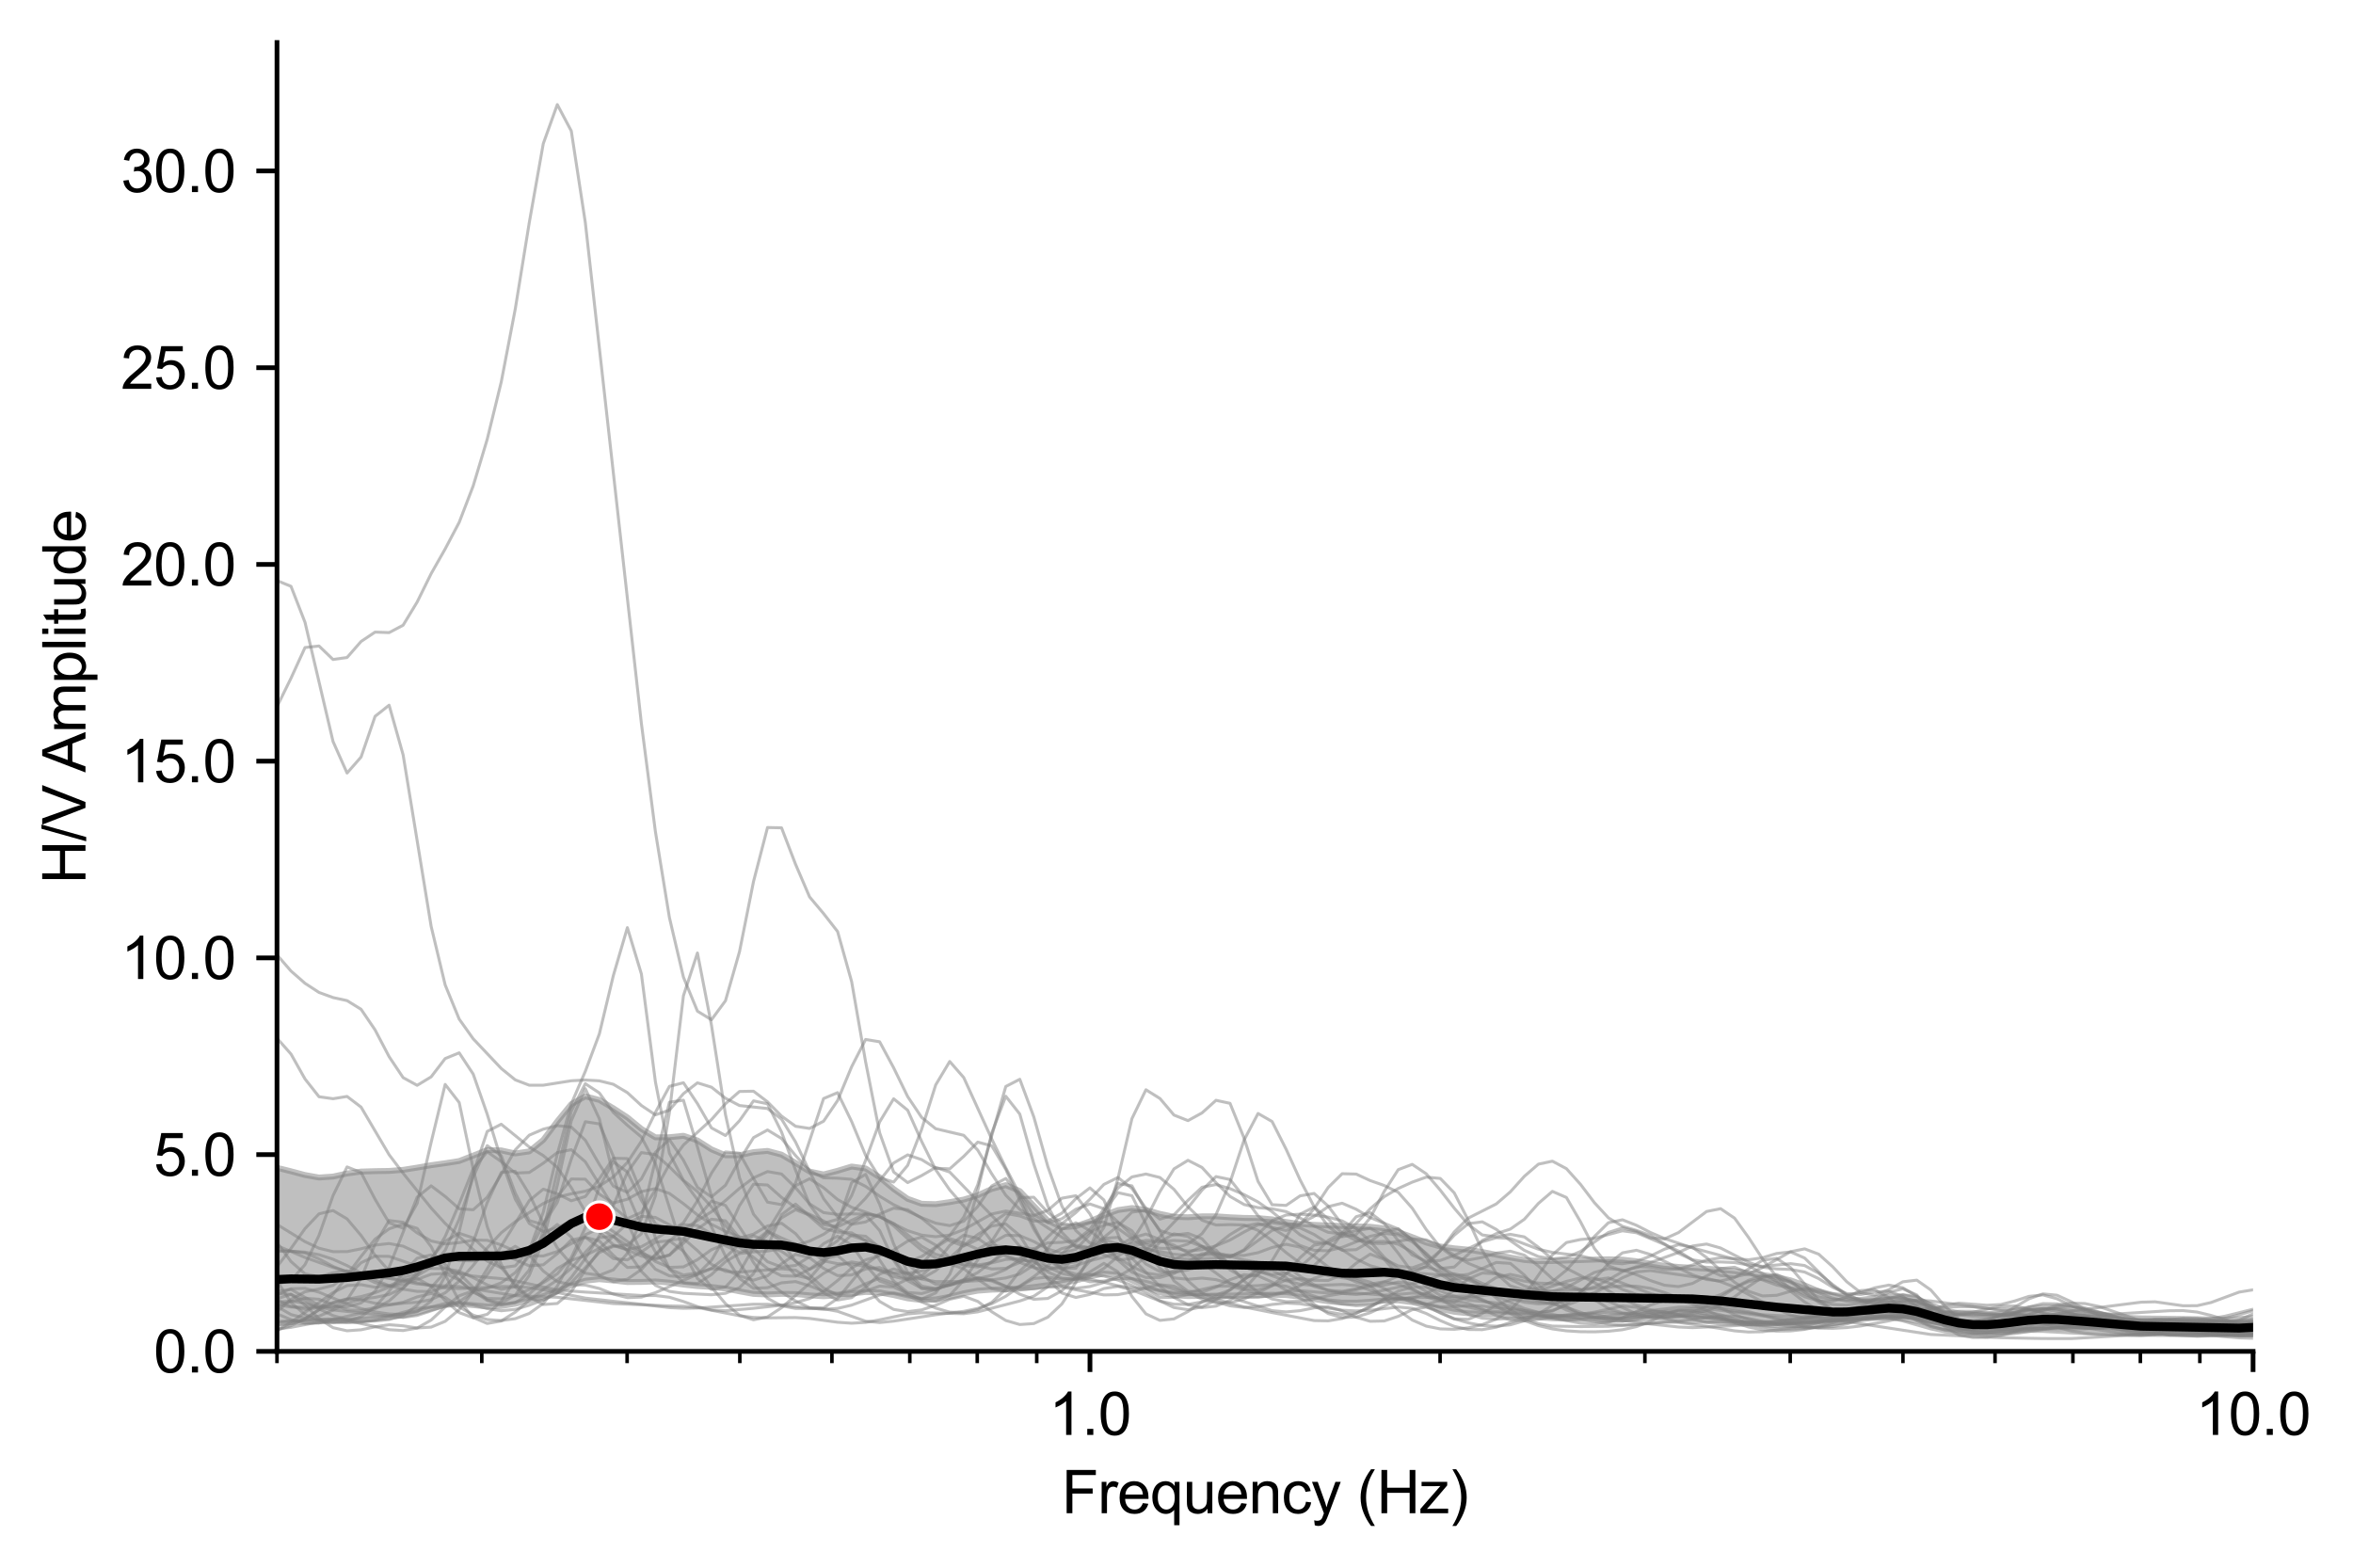 <?xml version="1.0" encoding="utf-8" standalone="no"?>
<!DOCTYPE svg PUBLIC "-//W3C//DTD SVG 1.1//EN"
  "http://www.w3.org/Graphics/SVG/1.1/DTD/svg11.dtd">
<svg xmlns:xlink="http://www.w3.org/1999/xlink" width="398.659pt" height="265.69pt" viewBox="0 0 398.659 265.69" xmlns="http://www.w3.org/2000/svg" version="1.1">
 <defs>
  <style type="text/css">*{stroke-linejoin: round; stroke-linecap: butt}</style>
 </defs>
 <g id="figure_1">
  <g id="patch_1">
   <path d="M 0 265.69 
L 398.659 265.69 
L 398.659 0 
L 0 0 
z
" style="fill: #ffffff"/>
  </g>
  <g id="axes_1">
   <g id="patch_2">
    <path d="M 46.928 228.96 
L 381.728 228.96 
L 381.728 7.2 
L 46.928 7.2 
z
" style="fill: #ffffff"/>
   </g>
   <g id="PolyCollection_1">
    <path d="M 46.928 197.854 
L 46.928 224.188 
L 49.303 224.015 
L 51.677 223.937 
L 54.052 223.881 
L 56.426 223.833 
L 58.801 223.761 
L 61.176 223.609 
L 63.55 223.403 
L 65.925 223.166 
L 68.299 222.859 
L 70.674 222.382 
L 73.048 221.704 
L 75.423 221.096 
L 77.798 220.908 
L 80.172 221.132 
L 82.547 221.361 
L 84.921 221.28 
L 87.296 220.894 
L 89.67 220.319 
L 92.045 219.612 
L 94.42 218.751 
L 96.794 217.778 
L 99.169 216.992 
L 101.543 216.733 
L 103.918 216.954 
L 106.292 217.217 
L 108.667 217.195 
L 111.042 217.115 
L 113.416 217.315 
L 115.791 217.647 
L 118.165 217.899 
L 120.54 218.052 
L 122.914 218.313 
L 125.289 218.789 
L 127.664 219.226 
L 130.038 219.328 
L 132.413 219.219 
L 134.787 219.253 
L 137.162 219.477 
L 139.536 219.623 
L 141.911 219.482 
L 144.285 219.15 
L 146.66 218.898 
L 149.035 218.971 
L 151.409 219.426 
L 153.784 219.975 
L 156.158 220.265 
L 158.533 220.162 
L 160.907 219.716 
L 163.282 219.126 
L 165.657 218.683 
L 168.031 218.505 
L 170.406 218.45 
L 172.78 218.32 
L 175.155 218.071 
L 177.529 217.736 
L 179.904 217.41 
L 182.279 216.965 
L 184.653 216.282 
L 187.028 215.782 
L 189.402 215.987 
L 191.777 216.908 
L 194.151 218.051 
L 196.526 218.965 
L 198.901 219.462 
L 201.275 219.593 
L 203.65 219.559 
L 206.024 219.519 
L 208.399 219.502 
L 210.773 219.469 
L 213.148 219.413 
L 215.523 219.365 
L 217.897 219.421 
L 220.272 219.697 
L 222.646 220.107 
L 225.021 220.477 
L 227.395 220.698 
L 229.77 220.714 
L 232.145 220.549 
L 234.519 220.338 
L 236.894 220.321 
L 239.268 220.631 
L 241.643 221.177 
L 244.017 221.777 
L 246.392 222.258 
L 248.767 222.514 
L 251.141 222.608 
L 253.516 222.681 
L 255.89 222.801 
L 258.265 222.972 
L 260.639 223.18 
L 263.014 223.355 
L 265.389 223.42 
L 267.763 223.423 
L 270.138 223.472 
L 272.512 223.554 
L 274.887 223.561 
L 277.261 223.456 
L 279.636 223.314 
L 282.011 223.246 
L 284.385 223.286 
L 286.76 223.376 
L 289.134 223.492 
L 291.509 223.671 
L 293.883 223.921 
L 296.258 224.186 
L 298.633 224.394 
L 301.007 224.504 
L 303.382 224.524 
L 305.756 224.482 
L 308.131 224.375 
L 310.505 224.17 
L 312.88 223.851 
L 315.255 223.513 
L 317.629 223.272 
L 320.004 223.201 
L 322.378 223.393 
L 324.753 223.808 
L 327.127 224.313 
L 329.502 224.87 
L 331.877 225.382 
L 334.251 225.668 
L 336.626 225.702 
L 339 225.559 
L 341.375 225.329 
L 343.749 225.118 
L 346.124 225.012 
L 348.499 225.03 
L 350.873 225.119 
L 353.248 225.209 
L 355.622 225.286 
L 357.997 225.399 
L 360.371 225.562 
L 362.746 225.707 
L 365.121 225.768 
L 367.495 225.76 
L 369.87 225.759 
L 372.244 225.82 
L 374.619 225.935 
L 376.993 226.054 
L 379.368 226.118 
L 381.742 226.102 
L 384.117 226.018 
L 386.492 225.917 
L 388.866 225.849 
L 391.241 225.816 
L 393.615 225.787 
L 395.99 225.754 
L 398.364 225.73 
L 400.739 225.727 
L 403.114 225.737 
L 405.488 225.755 
L 407.863 225.786 
L 410.237 225.826 
L 412.612 225.867 
L 414.986 225.916 
L 417.361 225.984 
L 419.736 226.066 
L 422.11 226.143 
L 424.485 226.205 
L 426.859 226.263 
L 429.234 226.329 
L 431.608 226.407 
L 433.983 226.501 
L 436.358 226.609 
L 438.732 226.71 
L 441.107 226.782 
L 443.481 226.819 
L 445.856 226.837 
L 448.23 226.853 
L 450.605 226.868 
L 452.98 226.874 
L 455.354 226.864 
L 457.729 226.834 
L 460.103 226.786 
L 462.478 226.724 
L 464.852 226.655 
L 467.227 226.599 
L 469.602 226.58 
L 471.976 226.608 
L 474.351 226.671 
L 476.725 226.75 
L 479.1 226.842 
L 481.474 226.954 
L 483.849 227.091 
L 486.224 227.227 
L 488.598 227.323 
L 490.973 227.359 
L 493.347 227.347 
L 495.722 227.315 
L 498.096 227.29 
L 500.471 227.277 
L 502.846 227.264 
L 505.22 227.243 
L 507.595 227.208 
L 509.969 227.15 
L 512.344 227.052 
L 514.718 226.901 
L 517.093 226.708 
L 519.468 226.494 
L 519.468 219.883 
L 519.468 219.883 
L 517.093 220.574 
L 514.718 221.394 
L 512.344 222.204 
L 509.969 222.849 
L 507.595 223.272 
L 505.22 223.543 
L 502.846 223.775 
L 500.471 224.042 
L 498.096 224.363 
L 495.722 224.693 
L 493.347 224.944 
L 490.973 225.068 
L 488.598 225.075 
L 486.224 224.99 
L 483.849 224.829 
L 481.474 224.609 
L 479.1 224.366 
L 476.725 224.135 
L 474.351 223.949 
L 471.976 223.853 
L 469.602 223.87 
L 467.227 223.974 
L 464.852 224.115 
L 462.478 224.255 
L 460.103 224.371 
L 457.729 224.441 
L 455.354 224.468 
L 452.98 224.489 
L 450.605 224.529 
L 448.23 224.574 
L 445.856 224.58 
L 443.481 224.505 
L 441.107 224.344 
L 438.732 224.134 
L 436.358 223.929 
L 433.983 223.788 
L 431.608 223.753 
L 429.234 223.797 
L 426.859 223.846 
L 424.485 223.839 
L 422.11 223.782 
L 419.736 223.714 
L 417.361 223.657 
L 414.986 223.607 
L 412.612 223.555 
L 410.237 223.486 
L 407.863 223.36 
L 405.488 223.14 
L 403.114 222.838 
L 400.739 222.528 
L 398.364 222.271 
L 395.99 222.086 
L 393.615 221.993 
L 391.241 222.055 
L 388.866 222.293 
L 386.492 222.629 
L 384.117 222.98 
L 381.742 223.29 
L 379.368 223.498 
L 376.993 223.578 
L 374.619 223.565 
L 372.244 223.516 
L 369.87 223.473 
L 367.495 223.44 
L 365.121 223.413 
L 362.746 223.382 
L 360.371 223.277 
L 357.997 223.022 
L 355.622 222.613 
L 353.248 222.146 
L 350.873 221.753 
L 348.499 221.513 
L 346.124 221.481 
L 343.749 221.703 
L 341.375 222.103 
L 339 222.488 
L 336.626 222.713 
L 334.251 222.73 
L 331.877 222.527 
L 329.502 222.017 
L 327.127 221.1 
L 324.753 220.141 
L 322.378 219.654 
L 320.004 219.651 
L 317.629 219.935 
L 315.255 220.245 
L 312.88 220.218 
L 310.505 219.685 
L 308.131 218.781 
L 305.756 217.775 
L 303.382 216.931 
L 301.007 216.367 
L 298.633 216.016 
L 296.258 215.698 
L 293.883 215.368 
L 291.509 215.125 
L 289.134 214.959 
L 286.76 214.806 
L 284.385 214.663 
L 282.011 214.457 
L 279.636 214.103 
L 277.261 213.693 
L 274.887 213.425 
L 272.512 213.356 
L 270.138 213.41 
L 267.763 213.496 
L 265.389 213.568 
L 263.014 213.658 
L 260.639 213.68 
L 258.265 213.473 
L 255.89 213.066 
L 253.516 212.597 
L 251.141 212.122 
L 248.767 211.734 
L 246.392 211.505 
L 244.017 211.195 
L 241.643 210.526 
L 239.268 209.608 
L 236.894 208.731 
L 234.519 208.118 
L 232.145 207.85 
L 229.77 207.8 
L 227.395 207.728 
L 225.021 207.625 
L 222.646 207.53 
L 220.272 207.383 
L 217.897 207.046 
L 215.523 206.597 
L 213.148 206.388 
L 210.773 206.351 
L 208.399 206.243 
L 206.024 206.08 
L 203.65 206.084 
L 201.275 206.239 
L 198.901 206.167 
L 196.526 205.669 
L 194.151 204.991 
L 191.777 204.679 
L 189.402 205.025 
L 187.028 205.897 
L 184.653 206.939 
L 182.279 207.764 
L 179.904 207.95 
L 177.529 206.807 
L 175.155 204.318 
L 172.78 201.806 
L 170.406 200.79 
L 168.031 201.439 
L 165.657 202.523 
L 163.282 203.242 
L 160.907 203.676 
L 158.533 204.019 
L 156.158 203.959 
L 153.784 203.112 
L 151.409 201.449 
L 149.035 199.468 
L 146.66 197.967 
L 144.285 197.647 
L 141.911 198.367 
L 139.536 198.985 
L 137.162 198.495 
L 134.787 197.035 
L 132.413 195.627 
L 130.038 194.997 
L 127.664 195.203 
L 125.289 195.736 
L 122.914 195.74 
L 120.54 194.739 
L 118.165 193.227 
L 115.791 192.435 
L 113.416 192.679 
L 111.042 192.699 
L 108.667 191.273 
L 106.292 189.324 
L 103.918 187.772 
L 101.543 186.365 
L 99.169 185.759 
L 96.794 187.077 
L 94.42 189.992 
L 92.045 193.137 
L 89.67 195.084 
L 87.296 195.431 
L 84.921 194.913 
L 82.547 194.854 
L 80.172 195.796 
L 77.798 196.713 
L 75.423 197.086 
L 73.048 197.419 
L 70.674 197.828 
L 68.299 198.209 
L 65.925 198.391 
L 63.55 198.427 
L 61.176 198.501 
L 58.801 198.824 
L 56.426 199.344 
L 54.052 199.509 
L 51.677 199.084 
L 49.303 198.449 
L 46.928 197.854 
z
" clip-path="url(#p966ba9469b)" style="fill: #808080; fill-opacity: 0.5; stroke: #808080; stroke-opacity: 0.5"/>
   </g>
   <g id="matplotlib.axis_1">
    <g id="xtick_1">
     <g id="line2d_1">
      <defs>
       <path id="m89401e3fdd" d="M 0 0 
L 0 3.5 
" style="stroke: #000000; stroke-width: 0.8"/>
      </defs>
      <g>
       <use xlink:href="#m89401e3fdd" x="184.668" y="228.96" style="stroke: #000000; stroke-width: 0.8"/>
      </g>
     </g>
     <g id="text_1">
      <!-- 1.0 -->
      <g transform="translate(177.718 243.118) scale(0.1 -0.1)">
       <defs>
        <path id="ArialMT-31" d="M 2384 0 
L 1822 0 
L 1822 3584 
Q 1619 3391 1289 3197 
Q 959 3003 697 2906 
L 697 3450 
Q 1169 3672 1522 3987 
Q 1875 4303 2022 4600 
L 2384 4600 
L 2384 0 
z
" transform="scale(0.016)"/>
        <path id="ArialMT-2e" d="M 581 0 
L 581 641 
L 1222 641 
L 1222 0 
L 581 0 
z
" transform="scale(0.016)"/>
        <path id="ArialMT-30" d="M 266 2259 
Q 266 3072 433 3567 
Q 600 4063 929 4331 
Q 1259 4600 1759 4600 
Q 2128 4600 2406 4451 
Q 2684 4303 2865 4023 
Q 3047 3744 3150 3342 
Q 3253 2941 3253 2259 
Q 3253 1453 3087 958 
Q 2922 463 2592 192 
Q 2263 -78 1759 -78 
Q 1097 -78 719 397 
Q 266 969 266 2259 
z
M 844 2259 
Q 844 1131 1108 757 
Q 1372 384 1759 384 
Q 2147 384 2411 759 
Q 2675 1134 2675 2259 
Q 2675 3391 2411 3762 
Q 2147 4134 1753 4134 
Q 1366 4134 1134 3806 
Q 844 3388 844 2259 
z
" transform="scale(0.016)"/>
       </defs>
       <use xlink:href="#ArialMT-31"/>
       <use xlink:href="#ArialMT-2e" x="55.615"/>
       <use xlink:href="#ArialMT-30" x="83.398"/>
      </g>
     </g>
    </g>
    <g id="xtick_2">
     <g id="line2d_2">
      <g>
       <use xlink:href="#m89401e3fdd" x="381.728" y="228.96" style="stroke: #000000; stroke-width: 0.8"/>
      </g>
     </g>
     <g id="text_2">
      <!-- 10.0 -->
      <g transform="translate(371.998 243.118) scale(0.1 -0.1)">
       <use xlink:href="#ArialMT-31"/>
       <use xlink:href="#ArialMT-30" x="55.615"/>
       <use xlink:href="#ArialMT-2e" x="111.23"/>
       <use xlink:href="#ArialMT-30" x="139.014"/>
      </g>
     </g>
    </g>
    <g id="xtick_3">
     <g id="line2d_3">
      <defs>
       <path id="m16f034c8f3" d="M 0 0 
L 0 2 
" style="stroke: #000000; stroke-width: 0.6"/>
      </defs>
      <g>
       <use xlink:href="#m16f034c8f3" x="46.928" y="228.96" style="stroke: #000000; stroke-width: 0.6"/>
      </g>
     </g>
    </g>
    <g id="xtick_4">
     <g id="line2d_4">
      <g>
       <use xlink:href="#m16f034c8f3" x="81.629" y="228.96" style="stroke: #000000; stroke-width: 0.6"/>
      </g>
     </g>
    </g>
    <g id="xtick_5">
     <g id="line2d_5">
      <g>
       <use xlink:href="#m16f034c8f3" x="106.249" y="228.96" style="stroke: #000000; stroke-width: 0.6"/>
      </g>
     </g>
    </g>
    <g id="xtick_6">
     <g id="line2d_6">
      <g>
       <use xlink:href="#m16f034c8f3" x="125.346" y="228.96" style="stroke: #000000; stroke-width: 0.6"/>
      </g>
     </g>
    </g>
    <g id="xtick_7">
     <g id="line2d_7">
      <g>
       <use xlink:href="#m16f034c8f3" x="140.95" y="228.96" style="stroke: #000000; stroke-width: 0.6"/>
      </g>
     </g>
    </g>
    <g id="xtick_8">
     <g id="line2d_8">
      <g>
       <use xlink:href="#m16f034c8f3" x="154.142" y="228.96" style="stroke: #000000; stroke-width: 0.6"/>
      </g>
     </g>
    </g>
    <g id="xtick_9">
     <g id="line2d_9">
      <g>
       <use xlink:href="#m16f034c8f3" x="165.57" y="228.96" style="stroke: #000000; stroke-width: 0.6"/>
      </g>
     </g>
    </g>
    <g id="xtick_10">
     <g id="line2d_10">
      <g>
       <use xlink:href="#m16f034c8f3" x="175.651" y="228.96" style="stroke: #000000; stroke-width: 0.6"/>
      </g>
     </g>
    </g>
    <g id="xtick_11">
     <g id="line2d_11">
      <g>
       <use xlink:href="#m16f034c8f3" x="243.989" y="228.96" style="stroke: #000000; stroke-width: 0.6"/>
      </g>
     </g>
    </g>
    <g id="xtick_12">
     <g id="line2d_12">
      <g>
       <use xlink:href="#m16f034c8f3" x="278.689" y="228.96" style="stroke: #000000; stroke-width: 0.6"/>
      </g>
     </g>
    </g>
    <g id="xtick_13">
     <g id="line2d_13">
      <g>
       <use xlink:href="#m16f034c8f3" x="303.31" y="228.96" style="stroke: #000000; stroke-width: 0.6"/>
      </g>
     </g>
    </g>
    <g id="xtick_14">
     <g id="line2d_14">
      <g>
       <use xlink:href="#m16f034c8f3" x="322.407" y="228.96" style="stroke: #000000; stroke-width: 0.6"/>
      </g>
     </g>
    </g>
    <g id="xtick_15">
     <g id="line2d_15">
      <g>
       <use xlink:href="#m16f034c8f3" x="338.01" y="228.96" style="stroke: #000000; stroke-width: 0.6"/>
      </g>
     </g>
    </g>
    <g id="xtick_16">
     <g id="line2d_16">
      <g>
       <use xlink:href="#m16f034c8f3" x="351.203" y="228.96" style="stroke: #000000; stroke-width: 0.6"/>
      </g>
     </g>
    </g>
    <g id="xtick_17">
     <g id="line2d_17">
      <g>
       <use xlink:href="#m16f034c8f3" x="362.631" y="228.96" style="stroke: #000000; stroke-width: 0.6"/>
      </g>
     </g>
    </g>
    <g id="xtick_18">
     <g id="line2d_18">
      <g>
       <use xlink:href="#m16f034c8f3" x="372.711" y="228.96" style="stroke: #000000; stroke-width: 0.6"/>
      </g>
     </g>
    </g>
    <g id="text_3">
     <!-- Frequency (Hz) -->
     <g transform="translate(179.877 256.385) scale(0.1 -0.1)">
      <defs>
       <path id="ArialMT-46" d="M 525 0 
L 525 4581 
L 3616 4581 
L 3616 4041 
L 1131 4041 
L 1131 2622 
L 3281 2622 
L 3281 2081 
L 1131 2081 
L 1131 0 
L 525 0 
z
" transform="scale(0.016)"/>
       <path id="ArialMT-72" d="M 416 0 
L 416 3319 
L 922 3319 
L 922 2816 
Q 1116 3169 1280 3281 
Q 1444 3394 1641 3394 
Q 1925 3394 2219 3213 
L 2025 2691 
Q 1819 2813 1613 2813 
Q 1428 2813 1281 2702 
Q 1134 2591 1072 2394 
Q 978 2094 978 1738 
L 978 0 
L 416 0 
z
" transform="scale(0.016)"/>
       <path id="ArialMT-65" d="M 2694 1069 
L 3275 997 
Q 3138 488 2766 206 
Q 2394 -75 1816 -75 
Q 1088 -75 661 373 
Q 234 822 234 1631 
Q 234 2469 665 2931 
Q 1097 3394 1784 3394 
Q 2450 3394 2872 2941 
Q 3294 2488 3294 1666 
Q 3294 1616 3291 1516 
L 816 1516 
Q 847 969 1125 678 
Q 1403 388 1819 388 
Q 2128 388 2347 550 
Q 2566 713 2694 1069 
z
M 847 1978 
L 2700 1978 
Q 2663 2397 2488 2606 
Q 2219 2931 1791 2931 
Q 1403 2931 1139 2672 
Q 875 2413 847 1978 
z
" transform="scale(0.016)"/>
       <path id="ArialMT-71" d="M 2538 -1272 
L 2538 353 
Q 2406 169 2170 47 
Q 1934 -75 1669 -75 
Q 1078 -75 651 397 
Q 225 869 225 1691 
Q 225 2191 398 2587 
Q 572 2984 901 3189 
Q 1231 3394 1625 3394 
Q 2241 3394 2594 2875 
L 2594 3319 
L 3100 3319 
L 3100 -1272 
L 2538 -1272 
z
M 803 1669 
Q 803 1028 1072 708 
Q 1341 388 1716 388 
Q 2075 388 2334 692 
Q 2594 997 2594 1619 
Q 2594 2281 2320 2615 
Q 2047 2950 1678 2950 
Q 1313 2950 1058 2639 
Q 803 2328 803 1669 
z
" transform="scale(0.016)"/>
       <path id="ArialMT-75" d="M 2597 0 
L 2597 488 
Q 2209 -75 1544 -75 
Q 1250 -75 995 37 
Q 741 150 617 320 
Q 494 491 444 738 
Q 409 903 409 1263 
L 409 3319 
L 972 3319 
L 972 1478 
Q 972 1038 1006 884 
Q 1059 663 1231 536 
Q 1403 409 1656 409 
Q 1909 409 2131 539 
Q 2353 669 2445 892 
Q 2538 1116 2538 1541 
L 2538 3319 
L 3100 3319 
L 3100 0 
L 2597 0 
z
" transform="scale(0.016)"/>
       <path id="ArialMT-6e" d="M 422 0 
L 422 3319 
L 928 3319 
L 928 2847 
Q 1294 3394 1984 3394 
Q 2284 3394 2536 3286 
Q 2788 3178 2913 3003 
Q 3038 2828 3088 2588 
Q 3119 2431 3119 2041 
L 3119 0 
L 2556 0 
L 2556 2019 
Q 2556 2363 2490 2533 
Q 2425 2703 2258 2804 
Q 2091 2906 1866 2906 
Q 1506 2906 1245 2678 
Q 984 2450 984 1813 
L 984 0 
L 422 0 
z
" transform="scale(0.016)"/>
       <path id="ArialMT-63" d="M 2588 1216 
L 3141 1144 
Q 3050 572 2676 248 
Q 2303 -75 1759 -75 
Q 1078 -75 664 370 
Q 250 816 250 1647 
Q 250 2184 428 2587 
Q 606 2991 970 3192 
Q 1334 3394 1763 3394 
Q 2303 3394 2647 3120 
Q 2991 2847 3088 2344 
L 2541 2259 
Q 2463 2594 2264 2762 
Q 2066 2931 1784 2931 
Q 1359 2931 1093 2626 
Q 828 2322 828 1663 
Q 828 994 1084 691 
Q 1341 388 1753 388 
Q 2084 388 2306 591 
Q 2528 794 2588 1216 
z
" transform="scale(0.016)"/>
       <path id="ArialMT-79" d="M 397 -1278 
L 334 -750 
Q 519 -800 656 -800 
Q 844 -800 956 -737 
Q 1069 -675 1141 -563 
Q 1194 -478 1313 -144 
Q 1328 -97 1363 -6 
L 103 3319 
L 709 3319 
L 1400 1397 
Q 1534 1031 1641 628 
Q 1738 1016 1872 1384 
L 2581 3319 
L 3144 3319 
L 1881 -56 
Q 1678 -603 1566 -809 
Q 1416 -1088 1222 -1217 
Q 1028 -1347 759 -1347 
Q 597 -1347 397 -1278 
z
" transform="scale(0.016)"/>
       <path id="ArialMT-20" transform="scale(0.016)"/>
       <path id="ArialMT-28" d="M 1497 -1347 
Q 1031 -759 709 28 
Q 388 816 388 1659 
Q 388 2403 628 3084 
Q 909 3875 1497 4659 
L 1900 4659 
Q 1522 4009 1400 3731 
Q 1209 3300 1100 2831 
Q 966 2247 966 1656 
Q 966 153 1900 -1347 
L 1497 -1347 
z
" transform="scale(0.016)"/>
       <path id="ArialMT-48" d="M 513 0 
L 513 4581 
L 1119 4581 
L 1119 2700 
L 3500 2700 
L 3500 4581 
L 4106 4581 
L 4106 0 
L 3500 0 
L 3500 2159 
L 1119 2159 
L 1119 0 
L 513 0 
z
" transform="scale(0.016)"/>
       <path id="ArialMT-7a" d="M 125 0 
L 125 456 
L 2238 2881 
Q 1878 2863 1603 2863 
L 250 2863 
L 250 3319 
L 2963 3319 
L 2963 2947 
L 1166 841 
L 819 456 
Q 1197 484 1528 484 
L 3063 484 
L 3063 0 
L 125 0 
z
" transform="scale(0.016)"/>
       <path id="ArialMT-29" d="M 791 -1347 
L 388 -1347 
Q 1322 153 1322 1656 
Q 1322 2244 1188 2822 
Q 1081 3291 891 3722 
Q 769 4003 388 4659 
L 791 4659 
Q 1378 3875 1659 3084 
Q 1900 2403 1900 1659 
Q 1900 816 1576 28 
Q 1253 -759 791 -1347 
z
" transform="scale(0.016)"/>
      </defs>
      <use xlink:href="#ArialMT-46"/>
      <use xlink:href="#ArialMT-72" x="61.084"/>
      <use xlink:href="#ArialMT-65" x="94.385"/>
      <use xlink:href="#ArialMT-71" x="150"/>
      <use xlink:href="#ArialMT-75" x="205.615"/>
      <use xlink:href="#ArialMT-65" x="261.23"/>
      <use xlink:href="#ArialMT-6e" x="316.846"/>
      <use xlink:href="#ArialMT-63" x="372.461"/>
      <use xlink:href="#ArialMT-79" x="422.461"/>
      <use xlink:href="#ArialMT-20" x="472.461"/>
      <use xlink:href="#ArialMT-28" x="500.244"/>
      <use xlink:href="#ArialMT-48" x="533.545"/>
      <use xlink:href="#ArialMT-7a" x="605.762"/>
      <use xlink:href="#ArialMT-29" x="655.762"/>
     </g>
    </g>
   </g>
   <g id="matplotlib.axis_2">
    <g id="ytick_1">
     <g id="line2d_19">
      <defs>
       <path id="m46ae82bc8b" d="M 0 0 
L -3.5 0 
" style="stroke: #000000; stroke-width: 0.8"/>
      </defs>
      <g>
       <use xlink:href="#m46ae82bc8b" x="46.928" y="228.96" style="stroke: #000000; stroke-width: 0.8"/>
      </g>
     </g>
     <g id="text_4">
      <!-- 0.0 -->
      <g transform="translate(26.028 232.539) scale(0.1 -0.1)">
       <use xlink:href="#ArialMT-30"/>
       <use xlink:href="#ArialMT-2e" x="55.615"/>
       <use xlink:href="#ArialMT-30" x="83.398"/>
      </g>
     </g>
    </g>
    <g id="ytick_2">
     <g id="line2d_20">
      <g>
       <use xlink:href="#m46ae82bc8b" x="46.928" y="195.628" style="stroke: #000000; stroke-width: 0.8"/>
      </g>
     </g>
     <g id="text_5">
      <!-- 5.0 -->
      <g transform="translate(26.028 199.207) scale(0.1 -0.1)">
       <defs>
        <path id="ArialMT-35" d="M 266 1200 
L 856 1250 
Q 922 819 1161 601 
Q 1400 384 1738 384 
Q 2144 384 2425 690 
Q 2706 997 2706 1503 
Q 2706 1984 2436 2262 
Q 2166 2541 1728 2541 
Q 1456 2541 1237 2417 
Q 1019 2294 894 2097 
L 366 2166 
L 809 4519 
L 3088 4519 
L 3088 3981 
L 1259 3981 
L 1013 2750 
Q 1425 3038 1878 3038 
Q 2478 3038 2890 2622 
Q 3303 2206 3303 1553 
Q 3303 931 2941 478 
Q 2500 -78 1738 -78 
Q 1113 -78 717 272 
Q 322 622 266 1200 
z
" transform="scale(0.016)"/>
       </defs>
       <use xlink:href="#ArialMT-35"/>
       <use xlink:href="#ArialMT-2e" x="55.615"/>
       <use xlink:href="#ArialMT-30" x="83.398"/>
      </g>
     </g>
    </g>
    <g id="ytick_3">
     <g id="line2d_21">
      <g>
       <use xlink:href="#m46ae82bc8b" x="46.928" y="162.295" style="stroke: #000000; stroke-width: 0.8"/>
      </g>
     </g>
     <g id="text_6">
      <!-- 10.0 -->
      <g transform="translate(20.467 165.874) scale(0.1 -0.1)">
       <use xlink:href="#ArialMT-31"/>
       <use xlink:href="#ArialMT-30" x="55.615"/>
       <use xlink:href="#ArialMT-2e" x="111.23"/>
       <use xlink:href="#ArialMT-30" x="139.014"/>
      </g>
     </g>
    </g>
    <g id="ytick_4">
     <g id="line2d_22">
      <g>
       <use xlink:href="#m46ae82bc8b" x="46.928" y="128.963" style="stroke: #000000; stroke-width: 0.8"/>
      </g>
     </g>
     <g id="text_7">
      <!-- 15.0 -->
      <g transform="translate(20.467 132.542) scale(0.1 -0.1)">
       <use xlink:href="#ArialMT-31"/>
       <use xlink:href="#ArialMT-35" x="55.615"/>
       <use xlink:href="#ArialMT-2e" x="111.23"/>
       <use xlink:href="#ArialMT-30" x="139.014"/>
      </g>
     </g>
    </g>
    <g id="ytick_5">
     <g id="line2d_23">
      <g>
       <use xlink:href="#m46ae82bc8b" x="46.928" y="95.631" style="stroke: #000000; stroke-width: 0.8"/>
      </g>
     </g>
     <g id="text_8">
      <!-- 20.0 -->
      <g transform="translate(20.467 99.21) scale(0.1 -0.1)">
       <defs>
        <path id="ArialMT-32" d="M 3222 541 
L 3222 0 
L 194 0 
Q 188 203 259 391 
Q 375 700 629 1000 
Q 884 1300 1366 1694 
Q 2113 2306 2375 2664 
Q 2638 3022 2638 3341 
Q 2638 3675 2398 3904 
Q 2159 4134 1775 4134 
Q 1369 4134 1125 3890 
Q 881 3647 878 3216 
L 300 3275 
Q 359 3922 746 4261 
Q 1134 4600 1788 4600 
Q 2447 4600 2831 4234 
Q 3216 3869 3216 3328 
Q 3216 3053 3103 2787 
Q 2991 2522 2730 2228 
Q 2469 1934 1863 1422 
Q 1356 997 1212 845 
Q 1069 694 975 541 
L 3222 541 
z
" transform="scale(0.016)"/>
       </defs>
       <use xlink:href="#ArialMT-32"/>
       <use xlink:href="#ArialMT-30" x="55.615"/>
       <use xlink:href="#ArialMT-2e" x="111.23"/>
       <use xlink:href="#ArialMT-30" x="139.014"/>
      </g>
     </g>
    </g>
    <g id="ytick_6">
     <g id="line2d_24">
      <g>
       <use xlink:href="#m46ae82bc8b" x="46.928" y="62.299" style="stroke: #000000; stroke-width: 0.8"/>
      </g>
     </g>
     <g id="text_9">
      <!-- 25.0 -->
      <g transform="translate(20.467 65.878) scale(0.1 -0.1)">
       <use xlink:href="#ArialMT-32"/>
       <use xlink:href="#ArialMT-35" x="55.615"/>
       <use xlink:href="#ArialMT-2e" x="111.23"/>
       <use xlink:href="#ArialMT-30" x="139.014"/>
      </g>
     </g>
    </g>
    <g id="ytick_7">
     <g id="line2d_25">
      <g>
       <use xlink:href="#m46ae82bc8b" x="46.928" y="28.966" style="stroke: #000000; stroke-width: 0.8"/>
      </g>
     </g>
     <g id="text_10">
      <!-- 30.0 -->
      <g transform="translate(20.467 32.545) scale(0.1 -0.1)">
       <defs>
        <path id="ArialMT-33" d="M 269 1209 
L 831 1284 
Q 928 806 1161 595 
Q 1394 384 1728 384 
Q 2125 384 2398 659 
Q 2672 934 2672 1341 
Q 2672 1728 2419 1979 
Q 2166 2231 1775 2231 
Q 1616 2231 1378 2169 
L 1441 2663 
Q 1497 2656 1531 2656 
Q 1891 2656 2178 2843 
Q 2466 3031 2466 3422 
Q 2466 3731 2256 3934 
Q 2047 4138 1716 4138 
Q 1388 4138 1169 3931 
Q 950 3725 888 3313 
L 325 3413 
Q 428 3978 793 4289 
Q 1159 4600 1703 4600 
Q 2078 4600 2393 4439 
Q 2709 4278 2876 4000 
Q 3044 3722 3044 3409 
Q 3044 3113 2884 2869 
Q 2725 2625 2413 2481 
Q 2819 2388 3044 2092 
Q 3269 1797 3269 1353 
Q 3269 753 2831 336 
Q 2394 -81 1725 -81 
Q 1122 -81 723 278 
Q 325 638 269 1209 
z
" transform="scale(0.016)"/>
       </defs>
       <use xlink:href="#ArialMT-33"/>
       <use xlink:href="#ArialMT-30" x="55.615"/>
       <use xlink:href="#ArialMT-2e" x="111.23"/>
       <use xlink:href="#ArialMT-30" x="139.014"/>
      </g>
     </g>
    </g>
    <g id="text_11">
     <!-- H/V Amplitude -->
     <g transform="translate(14.48 149.762) rotate(-90) scale(0.1 -0.1)">
      <defs>
       <path id="ArialMT-2f" d="M 0 -78 
L 1328 4659 
L 1778 4659 
L 453 -78 
L 0 -78 
z
" transform="scale(0.016)"/>
       <path id="ArialMT-56" d="M 1803 0 
L 28 4581 
L 684 4581 
L 1875 1253 
Q 2019 853 2116 503 
Q 2222 878 2363 1253 
L 3600 4581 
L 4219 4581 
L 2425 0 
L 1803 0 
z
" transform="scale(0.016)"/>
       <path id="ArialMT-41" d="M -9 0 
L 1750 4581 
L 2403 4581 
L 4278 0 
L 3588 0 
L 3053 1388 
L 1138 1388 
L 634 0 
L -9 0 
z
M 1313 1881 
L 2866 1881 
L 2388 3150 
Q 2169 3728 2063 4100 
Q 1975 3659 1816 3225 
L 1313 1881 
z
" transform="scale(0.016)"/>
       <path id="ArialMT-6d" d="M 422 0 
L 422 3319 
L 925 3319 
L 925 2853 
Q 1081 3097 1340 3245 
Q 1600 3394 1931 3394 
Q 2300 3394 2536 3241 
Q 2772 3088 2869 2813 
Q 3263 3394 3894 3394 
Q 4388 3394 4653 3120 
Q 4919 2847 4919 2278 
L 4919 0 
L 4359 0 
L 4359 2091 
Q 4359 2428 4304 2576 
Q 4250 2725 4106 2815 
Q 3963 2906 3769 2906 
Q 3419 2906 3187 2673 
Q 2956 2441 2956 1928 
L 2956 0 
L 2394 0 
L 2394 2156 
Q 2394 2531 2256 2718 
Q 2119 2906 1806 2906 
Q 1569 2906 1367 2781 
Q 1166 2656 1075 2415 
Q 984 2175 984 1722 
L 984 0 
L 422 0 
z
" transform="scale(0.016)"/>
       <path id="ArialMT-70" d="M 422 -1272 
L 422 3319 
L 934 3319 
L 934 2888 
Q 1116 3141 1344 3267 
Q 1572 3394 1897 3394 
Q 2322 3394 2647 3175 
Q 2972 2956 3137 2557 
Q 3303 2159 3303 1684 
Q 3303 1175 3120 767 
Q 2938 359 2589 142 
Q 2241 -75 1856 -75 
Q 1575 -75 1351 44 
Q 1128 163 984 344 
L 984 -1272 
L 422 -1272 
z
M 931 1641 
Q 931 1000 1190 694 
Q 1450 388 1819 388 
Q 2194 388 2461 705 
Q 2728 1022 2728 1688 
Q 2728 2322 2467 2637 
Q 2206 2953 1844 2953 
Q 1484 2953 1207 2617 
Q 931 2281 931 1641 
z
" transform="scale(0.016)"/>
       <path id="ArialMT-6c" d="M 409 0 
L 409 4581 
L 972 4581 
L 972 0 
L 409 0 
z
" transform="scale(0.016)"/>
       <path id="ArialMT-69" d="M 425 3934 
L 425 4581 
L 988 4581 
L 988 3934 
L 425 3934 
z
M 425 0 
L 425 3319 
L 988 3319 
L 988 0 
L 425 0 
z
" transform="scale(0.016)"/>
       <path id="ArialMT-74" d="M 1650 503 
L 1731 6 
Q 1494 -44 1306 -44 
Q 1000 -44 831 53 
Q 663 150 594 308 
Q 525 466 525 972 
L 525 2881 
L 113 2881 
L 113 3319 
L 525 3319 
L 525 4141 
L 1084 4478 
L 1084 3319 
L 1650 3319 
L 1650 2881 
L 1084 2881 
L 1084 941 
Q 1084 700 1114 631 
Q 1144 563 1211 522 
Q 1278 481 1403 481 
Q 1497 481 1650 503 
z
" transform="scale(0.016)"/>
       <path id="ArialMT-64" d="M 2575 0 
L 2575 419 
Q 2259 -75 1647 -75 
Q 1250 -75 917 144 
Q 584 363 401 755 
Q 219 1147 219 1656 
Q 219 2153 384 2558 
Q 550 2963 881 3178 
Q 1213 3394 1622 3394 
Q 1922 3394 2156 3267 
Q 2391 3141 2538 2938 
L 2538 4581 
L 3097 4581 
L 3097 0 
L 2575 0 
z
M 797 1656 
Q 797 1019 1065 703 
Q 1334 388 1700 388 
Q 2069 388 2326 689 
Q 2584 991 2584 1609 
Q 2584 2291 2321 2609 
Q 2059 2928 1675 2928 
Q 1300 2928 1048 2622 
Q 797 2316 797 1656 
z
" transform="scale(0.016)"/>
      </defs>
      <use xlink:href="#ArialMT-48"/>
      <use xlink:href="#ArialMT-2f" x="72.217"/>
      <use xlink:href="#ArialMT-56" x="100"/>
      <use xlink:href="#ArialMT-20" x="166.699"/>
      <use xlink:href="#ArialMT-41" x="188.982"/>
      <use xlink:href="#ArialMT-6d" x="255.682"/>
      <use xlink:href="#ArialMT-70" x="338.982"/>
      <use xlink:href="#ArialMT-6c" x="394.598"/>
      <use xlink:href="#ArialMT-69" x="416.814"/>
      <use xlink:href="#ArialMT-74" x="439.031"/>
      <use xlink:href="#ArialMT-75" x="466.814"/>
      <use xlink:href="#ArialMT-64" x="522.43"/>
      <use xlink:href="#ArialMT-65" x="578.045"/>
     </g>
    </g>
   </g>
   <g id="line2d_26">
    <path d="M 46.928 212.011 
L 49.303 211.987 
L 51.677 212.143 
L 54.052 212.582 
L 56.426 213.352 
L 58.801 214.431 
L 63.55 216.886 
L 65.925 217.818 
L 68.299 218.432 
L 70.674 218.796 
L 73.048 218.819 
L 75.423 217.994 
L 77.798 215.44 
L 80.172 210.442 
L 82.547 203.746 
L 84.921 198.649 
L 87.296 198.442 
L 89.67 202.321 
L 92.045 207.277 
L 94.42 211.419 
L 96.794 214.211 
L 99.169 215.717 
L 101.543 216.075 
L 103.918 215.155 
L 106.292 212.341 
L 108.667 206.451 
L 113.416 186.75 
L 115.791 186.408 
L 118.165 194.325 
L 120.54 202.635 
L 122.914 209.073 
L 125.289 213.955 
L 127.664 217.572 
L 130.038 219.972 
L 132.413 221.251 
L 134.787 221.687 
L 139.536 221.74 
L 141.911 222.177 
L 146.66 223.852 
L 149.035 224.075 
L 151.409 223.838 
L 158.533 222.758 
L 163.282 222.181 
L 165.657 221.688 
L 168.031 220.886 
L 170.406 219.628 
L 172.78 217.965 
L 175.155 216.623 
L 177.529 216.384 
L 179.904 216.714 
L 182.279 216.613 
L 184.653 215.508 
L 187.028 214.049 
L 189.402 215.483 
L 191.777 219.659 
L 194.151 222.612 
L 196.526 223.714 
L 198.901 223.462 
L 201.275 222.213 
L 203.65 220.594 
L 206.024 219.627 
L 208.399 219.766 
L 215.523 222.068 
L 217.897 222.278 
L 220.272 222.067 
L 222.646 221.596 
L 225.021 221.41 
L 227.395 222.076 
L 229.77 223.173 
L 232.145 223.868 
L 234.519 223.812 
L 236.894 223.029 
L 239.268 221.903 
L 241.643 221.46 
L 244.017 222.374 
L 246.392 223.459 
L 248.767 223.533 
L 251.141 222.532 
L 253.516 221.105 
L 255.89 220.243 
L 258.265 220.234 
L 263.014 220.915 
L 265.389 221.498 
L 270.138 223.175 
L 272.512 223.528 
L 274.887 223.45 
L 277.261 223.08 
L 282.011 222.182 
L 284.385 221.997 
L 286.76 222.172 
L 289.134 222.702 
L 291.509 223.38 
L 293.883 223.929 
L 296.258 224.193 
L 298.633 224.156 
L 303.382 223.532 
L 305.756 223.192 
L 308.131 222.984 
L 310.505 223.005 
L 315.255 223.459 
L 317.629 223.474 
L 322.378 223.19 
L 324.753 223.29 
L 331.877 224.073 
L 336.626 224.204 
L 339 224.15 
L 341.375 223.95 
L 343.749 223.569 
L 350.873 222.141 
L 362.746 220.63 
L 365.121 220.565 
L 369.87 221.236 
L 372.244 221.224 
L 374.619 220.682 
L 379.368 218.921 
L 381.742 218.532 
L 384.117 218.761 
L 386.492 219.555 
L 391.241 221.824 
L 393.615 222.567 
L 395.99 222.829 
L 399.659 222.649 
L 399.659 222.649 
" clip-path="url(#p966ba9469b)" style="fill: none; stroke: #808080; stroke-opacity: 0.5; stroke-width: 0.5; stroke-linecap: square"/>
   </g>
   <g id="line2d_27">
    <path d="M 46.928 119.744 
L 49.303 114.906 
L 51.677 109.713 
L 54.052 109.453 
L 56.426 111.737 
L 58.801 111.399 
L 61.176 108.681 
L 63.55 107.095 
L 65.925 107.183 
L 68.299 105.93 
L 70.674 102.007 
L 73.048 97.192 
L 75.423 93.006 
L 77.798 88.502 
L 80.172 82.326 
L 82.547 74.43 
L 84.921 64.73 
L 87.296 52.373 
L 89.67 37.729 
L 92.045 24.34 
L 94.42 17.721 
L 96.794 22.198 
L 99.169 37.707 
L 108.667 122.562 
L 111.042 140.892 
L 113.416 155.459 
L 115.791 165.562 
L 118.165 171.321 
L 120.54 172.78 
L 122.914 169.558 
L 125.289 161.247 
L 127.664 149.363 
L 130.038 140.206 
L 132.413 140.259 
L 134.787 146.434 
L 137.162 151.963 
L 139.536 154.787 
L 141.911 157.834 
L 144.285 166.301 
L 146.66 179.928 
L 149.035 191.931 
L 151.409 198.575 
L 153.784 200.367 
L 156.158 199.174 
L 158.533 197.797 
L 160.907 198.584 
L 170.406 208.412 
L 172.78 211.149 
L 175.155 213.681 
L 177.529 215.516 
L 179.904 216.542 
L 182.279 216.822 
L 184.653 216.312 
L 187.028 214.902 
L 189.402 212.872 
L 191.777 211.207 
L 194.151 210.556 
L 198.901 210.174 
L 201.275 210.3 
L 203.65 211.194 
L 206.024 212.474 
L 208.399 212.998 
L 210.773 211.745 
L 213.148 209.088 
L 215.523 206.813 
L 217.897 205.862 
L 220.272 205.725 
L 222.646 205.877 
L 225.021 206.221 
L 227.395 206.858 
L 229.77 208.119 
L 232.145 210.333 
L 234.519 213.015 
L 236.894 215.035 
L 239.268 215.631 
L 241.643 214.554 
L 244.017 211.941 
L 246.392 208.73 
L 248.767 206.382 
L 253.516 203.977 
L 255.89 201.934 
L 258.265 199.303 
L 260.639 197.246 
L 263.014 196.738 
L 265.389 198.001 
L 267.763 200.645 
L 270.138 203.776 
L 272.512 206.34 
L 274.887 207.778 
L 277.261 208.47 
L 279.636 209.321 
L 282.011 210.757 
L 284.385 212.352 
L 286.76 213.451 
L 289.134 213.837 
L 291.509 213.813 
L 293.883 213.919 
L 296.258 214.324 
L 298.633 214.562 
L 303.382 214.099 
L 305.756 214.419 
L 308.131 215.715 
L 310.505 217.645 
L 312.88 219.354 
L 315.255 220.335 
L 317.629 220.767 
L 320.004 221.086 
L 322.378 221.585 
L 324.753 222.395 
L 329.502 224.586 
L 331.877 225.355 
L 334.251 225.714 
L 336.626 225.767 
L 341.375 225.407 
L 343.749 225.082 
L 346.124 224.626 
L 350.873 223.538 
L 353.248 223.505 
L 355.622 223.952 
L 360.371 224.999 
L 362.746 225.305 
L 365.121 225.433 
L 369.87 225.467 
L 374.619 225.885 
L 379.368 226.28 
L 381.742 226.291 
L 395.99 225.355 
L 399.659 224.907 
L 399.659 224.907 
" clip-path="url(#p966ba9469b)" style="fill: none; stroke: #808080; stroke-opacity: 0.5; stroke-width: 0.5; stroke-linecap: square"/>
   </g>
   <g id="line2d_28">
    <path d="M 46.928 161.785 
L 49.303 164.525 
L 51.677 166.603 
L 54.052 168.151 
L 56.426 169.016 
L 58.801 169.536 
L 61.176 171.006 
L 63.55 174.5 
L 65.925 179.033 
L 68.299 182.583 
L 70.674 183.887 
L 73.048 182.449 
L 75.423 179.352 
L 77.798 178.381 
L 80.172 181.983 
L 82.547 188.782 
L 84.921 196.521 
L 87.296 203.154 
L 89.67 207.291 
L 92.045 208.668 
L 94.42 208.036 
L 96.794 206.804 
L 99.169 206.35 
L 101.543 207.126 
L 103.918 208.653 
L 111.042 213.734 
L 113.416 214.734 
L 115.791 214.648 
L 118.165 213.429 
L 120.54 211.735 
L 122.914 210.755 
L 125.289 211.313 
L 127.664 213.044 
L 130.038 214.939 
L 132.413 216.162 
L 134.787 216.22 
L 137.162 215.034 
L 139.536 213.294 
L 141.911 212.74 
L 144.285 214.687 
L 146.66 217.919 
L 149.035 220.501 
L 151.409 221.856 
L 153.784 222.23 
L 156.158 221.933 
L 158.533 221.149 
L 160.907 220.126 
L 163.282 219.621 
L 165.657 220.493 
L 168.031 222.253 
L 170.406 223.728 
L 172.78 224.415 
L 175.155 224.251 
L 177.529 223.171 
L 179.904 220.939 
L 182.279 217.281 
L 184.653 212.778 
L 187.028 210.048 
L 189.402 210.763 
L 196.526 217.954 
L 198.901 219.813 
L 201.275 221.051 
L 203.65 221.55 
L 206.024 221.302 
L 208.399 220.29 
L 210.773 218.426 
L 213.148 215.841 
L 215.523 213.876 
L 217.897 214.421 
L 220.272 216.243 
L 222.646 217.678 
L 225.021 218.594 
L 227.395 219.147 
L 229.77 219.33 
L 232.145 219.096 
L 239.268 217.585 
L 244.017 216.08 
L 246.392 215.811 
L 248.767 216.391 
L 251.141 217.437 
L 253.516 218.328 
L 258.265 219.6 
L 260.639 220.354 
L 263.014 220.813 
L 265.389 220.415 
L 267.763 218.966 
L 270.138 216.664 
L 272.512 214.11 
L 274.887 212.269 
L 277.261 211.831 
L 279.636 212.553 
L 286.76 215.986 
L 289.134 216.789 
L 291.509 217.041 
L 293.883 216.466 
L 298.633 213.52 
L 301.007 213.205 
L 303.382 214.781 
L 308.131 220.312 
L 310.505 221.87 
L 312.88 222.068 
L 315.255 221.339 
L 320.004 218.97 
L 322.378 218.358 
L 324.753 219.4 
L 327.127 222.21 
L 329.502 224.84 
L 331.877 226.177 
L 334.251 226.608 
L 336.626 226.586 
L 339 226.27 
L 341.375 225.64 
L 346.124 223.781 
L 348.499 223.127 
L 350.873 222.857 
L 353.248 222.942 
L 355.622 223.305 
L 360.371 224.245 
L 365.121 224.933 
L 372.244 225.625 
L 379.368 226.171 
L 381.742 226.105 
L 384.117 225.776 
L 386.492 225.208 
L 393.615 223.23 
L 398.364 222.126 
L 399.659 221.955 
L 399.659 221.955 
" clip-path="url(#p966ba9469b)" style="fill: none; stroke: #808080; stroke-opacity: 0.5; stroke-width: 0.5; stroke-linecap: square"/>
   </g>
   <g id="line2d_29">
    <path d="M 46.928 175.902 
L 49.303 178.592 
L 51.677 182.811 
L 54.052 185.823 
L 56.426 186.155 
L 58.801 185.771 
L 61.176 187.581 
L 65.925 195.645 
L 68.299 198.786 
L 73.048 204.672 
L 75.423 207.286 
L 80.172 211.711 
L 82.547 213.664 
L 84.921 214.797 
L 87.296 214.475 
L 89.67 211.805 
L 92.045 205.369 
L 94.42 195.541 
L 96.794 187.014 
L 99.169 181.519 
L 101.543 175.185 
L 103.918 165.288 
L 106.292 157.173 
L 108.667 165.016 
L 111.042 183.284 
L 113.416 195.391 
L 115.791 199.968 
L 118.165 201.888 
L 120.54 204.476 
L 122.914 207.691 
L 125.289 210.092 
L 127.664 210.535 
L 130.038 208.577 
L 134.787 200.889 
L 137.162 199.721 
L 139.536 201.233 
L 141.911 203.237 
L 144.285 204.547 
L 149.035 206.189 
L 153.784 208.509 
L 156.158 209.27 
L 158.533 209.536 
L 160.907 209.251 
L 163.282 208.336 
L 168.031 205.686 
L 170.406 205.187 
L 175.155 205.932 
L 177.529 205.071 
L 179.904 203.013 
L 182.279 202.592 
L 184.653 205.657 
L 187.028 210.015 
L 189.402 213.492 
L 191.777 215.565 
L 194.151 216.448 
L 196.526 216.448 
L 198.901 215.759 
L 201.275 214.506 
L 203.65 212.86 
L 208.399 209.178 
L 210.773 207.748 
L 213.148 207.29 
L 215.523 208.067 
L 220.272 211.026 
L 222.646 211.848 
L 225.021 211.917 
L 227.395 211.342 
L 232.145 209.459 
L 234.519 208.959 
L 236.894 209.234 
L 239.268 210.409 
L 241.643 212.353 
L 244.017 214.659 
L 246.392 216.661 
L 248.767 217.81 
L 251.141 218.385 
L 253.516 219.089 
L 255.89 219.962 
L 258.265 220.638 
L 260.639 220.915 
L 263.014 220.808 
L 265.389 220.437 
L 267.763 219.867 
L 270.138 219.023 
L 272.512 217.841 
L 274.887 216.495 
L 277.261 215.493 
L 279.636 215.276 
L 286.76 216.296 
L 289.134 216.597 
L 291.509 217.158 
L 293.883 218.072 
L 301.007 221.841 
L 303.382 222.773 
L 305.756 223.337 
L 308.131 223.487 
L 310.505 223.259 
L 312.88 222.749 
L 315.255 222.007 
L 320.004 220.014 
L 322.378 219.367 
L 324.753 219.666 
L 327.127 220.98 
L 329.502 222.674 
L 331.877 223.951 
L 334.251 224.472 
L 336.626 224.303 
L 339 223.586 
L 343.749 221.438 
L 346.124 220.872 
L 348.499 220.916 
L 350.873 221.332 
L 360.371 223.453 
L 362.746 223.744 
L 367.495 223.903 
L 372.244 224.118 
L 374.619 224.25 
L 376.993 224.192 
L 379.368 223.697 
L 381.742 222.593 
L 386.492 219.534 
L 388.866 218.424 
L 393.615 216.883 
L 395.99 216.383 
L 398.364 216.444 
L 399.659 216.938 
L 399.659 216.938 
" clip-path="url(#p966ba9469b)" style="fill: none; stroke: #808080; stroke-opacity: 0.5; stroke-width: 0.5; stroke-linecap: square"/>
   </g>
   <g id="line2d_30">
    <path d="M 46.928 221.268 
L 49.303 220.517 
L 51.677 219.966 
L 54.052 220.13 
L 58.801 221.941 
L 61.176 222.026 
L 65.925 221.091 
L 68.299 220.808 
L 70.674 220.642 
L 73.048 220.199 
L 75.423 219.043 
L 77.798 217.055 
L 80.172 214.395 
L 82.547 211.443 
L 84.921 208.872 
L 87.296 206.996 
L 92.045 203.906 
L 94.42 202.831 
L 96.794 202.264 
L 99.169 201.82 
L 101.543 200.976 
L 103.918 199.399 
L 106.292 196.95 
L 108.667 193.354 
L 111.042 188.487 
L 113.416 184.063 
L 115.791 183.45 
L 118.165 186.986 
L 120.54 191.101 
L 122.914 192.391 
L 125.289 189.881 
L 127.664 186.522 
L 130.038 187.012 
L 132.413 191.794 
L 134.787 198.269 
L 137.162 204.093 
L 139.536 207.257 
L 141.911 206.591 
L 144.285 202.591 
L 146.66 196.589 
L 149.035 190.08 
L 151.409 186.167 
L 153.784 188.108 
L 156.158 193.402 
L 158.533 198.189 
L 160.907 201.612 
L 163.282 204.323 
L 165.657 207.222 
L 168.031 210.32 
L 170.406 212.623 
L 172.78 213.64 
L 175.155 213.548 
L 177.529 212.678 
L 179.904 211.548 
L 182.279 210.954 
L 184.653 211.437 
L 187.028 212.596 
L 189.402 213.447 
L 191.777 213.247 
L 194.151 211.818 
L 196.526 209.566 
L 201.275 204.625 
L 203.65 201.642 
L 206.024 199.351 
L 208.399 199.844 
L 210.773 202.817 
L 213.148 205.998 
L 215.523 207.979 
L 217.897 208.488 
L 220.272 207.462 
L 222.646 204.787 
L 225.021 201.202 
L 227.395 198.864 
L 229.77 198.923 
L 232.145 200.023 
L 234.519 200.857 
L 236.894 202.012 
L 239.268 204.701 
L 241.643 208.323 
L 244.017 211.344 
L 246.392 213.052 
L 248.767 213.49 
L 251.141 213.043 
L 253.516 212.314 
L 255.89 211.991 
L 258.265 212.669 
L 260.639 214.491 
L 263.014 216.668 
L 265.389 218.153 
L 267.763 218.583 
L 270.138 218.058 
L 272.512 216.845 
L 274.887 215.45 
L 277.261 214.61 
L 279.636 214.688 
L 282.011 215.095 
L 284.385 215.022 
L 286.76 214.333 
L 289.134 213.496 
L 291.509 213.107 
L 296.258 213.447 
L 298.633 213.094 
L 301.007 212.376 
L 303.382 212.109 
L 305.756 213.15 
L 310.505 217.846 
L 312.88 219.453 
L 315.255 220.243 
L 317.629 220.548 
L 320.004 220.716 
L 322.378 221.064 
L 324.753 221.803 
L 329.502 223.868 
L 331.877 224.513 
L 334.251 224.715 
L 336.626 224.559 
L 339 224.142 
L 341.375 223.524 
L 348.499 221.161 
L 350.873 220.784 
L 353.248 220.862 
L 355.622 221.361 
L 362.746 223.795 
L 365.121 224.2 
L 367.495 224.337 
L 369.87 224.299 
L 372.244 224.135 
L 374.619 223.844 
L 376.993 223.397 
L 379.368 222.767 
L 384.117 221.358 
L 386.492 221.067 
L 388.866 221.175 
L 395.99 221.975 
L 399.659 222.751 
L 399.659 222.751 
" clip-path="url(#p966ba9469b)" style="fill: none; stroke: #808080; stroke-opacity: 0.5; stroke-width: 0.5; stroke-linecap: square"/>
   </g>
   <g id="line2d_31">
    <path d="M 46.928 219.383 
L 49.303 218.348 
L 51.677 218.28 
L 54.052 218.939 
L 58.801 220.914 
L 61.176 221.713 
L 63.55 222.276 
L 65.925 222.62 
L 68.299 222.731 
L 70.674 222.268 
L 73.048 220.432 
L 75.423 216.214 
L 77.798 208.667 
L 80.172 198.811 
L 82.547 191.699 
L 84.921 190.476 
L 89.67 194.336 
L 92.045 195.794 
L 94.42 197.793 
L 96.794 201.233 
L 99.169 205.296 
L 101.543 208.727 
L 103.918 210.904 
L 106.292 211.691 
L 108.667 211.226 
L 111.042 209.927 
L 113.416 208.452 
L 115.791 207.501 
L 118.165 207.634 
L 120.54 209.055 
L 122.914 211.074 
L 125.289 212.19 
L 127.664 211.494 
L 130.038 209.173 
L 132.413 206.344 
L 134.787 204.962 
L 137.162 205.893 
L 139.536 207.499 
L 141.911 207.859 
L 146.66 205.652 
L 149.035 205.985 
L 151.409 207.686 
L 153.784 209.875 
L 156.158 211.812 
L 158.533 213.129 
L 160.907 213.875 
L 163.282 214.254 
L 165.657 214.316 
L 168.031 213.967 
L 170.406 213.392 
L 172.78 213.249 
L 175.155 213.878 
L 177.529 214.71 
L 179.904 214.951 
L 182.279 214.424 
L 184.653 213.62 
L 187.028 213.016 
L 189.402 212.257 
L 191.777 210.288 
L 194.151 206.553 
L 196.526 201.888 
L 198.901 198.047 
L 201.275 196.591 
L 203.65 197.804 
L 206.024 200.386 
L 208.399 202.711 
L 210.773 204.081 
L 213.148 204.616 
L 215.523 204.806 
L 217.897 205.287 
L 220.272 206.361 
L 222.646 207.727 
L 225.021 208.793 
L 227.395 209.062 
L 229.77 208.513 
L 232.145 208.12 
L 234.519 209.379 
L 236.894 212.33 
L 239.268 215.568 
L 241.643 218.038 
L 244.017 219.469 
L 246.392 219.983 
L 248.767 219.866 
L 253.516 219.189 
L 260.639 218.875 
L 267.763 218.528 
L 274.887 217.86 
L 277.261 217.924 
L 279.636 218.281 
L 282.011 218.994 
L 286.76 220.728 
L 289.134 221.329 
L 293.883 222.135 
L 298.633 222.75 
L 303.382 223.007 
L 308.131 223.262 
L 312.88 223.92 
L 327.127 226.101 
L 339 226.647 
L 346.124 226.788 
L 350.873 226.797 
L 355.622 226.528 
L 360.371 226.249 
L 374.619 226.274 
L 379.368 226.674 
L 381.742 226.742 
L 384.117 226.619 
L 386.492 226.265 
L 393.615 224.612 
L 395.99 224.55 
L 399.659 224.853 
L 399.659 224.853 
" clip-path="url(#p966ba9469b)" style="fill: none; stroke: #808080; stroke-opacity: 0.5; stroke-width: 0.5; stroke-linecap: square"/>
   </g>
   <g id="line2d_32">
    <path d="M 46.928 217.583 
L 49.303 216.939 
L 51.677 214.269 
L 54.052 209.304 
L 56.426 202.572 
L 58.801 197.713 
L 61.176 198.661 
L 63.55 203.197 
L 65.925 207.177 
L 68.299 208.108 
L 70.674 203.892 
L 73.048 193.536 
L 75.423 183.736 
L 77.798 186.799 
L 80.172 198.056 
L 82.547 207.817 
L 84.921 214.214 
L 87.296 218.052 
L 89.67 219.998 
L 92.045 220.287 
L 94.42 218.989 
L 96.794 216.435 
L 99.169 213.223 
L 101.543 209.347 
L 103.918 204.255 
L 106.292 198.642 
L 108.667 195.282 
L 111.042 195.613 
L 113.416 197.69 
L 115.791 200.073 
L 118.165 203.266 
L 120.54 207.849 
L 122.914 212.853 
L 125.289 216.605 
L 127.664 218.289 
L 130.038 218.17 
L 132.413 217.347 
L 134.787 217.135 
L 137.162 217.862 
L 139.536 218.768 
L 141.911 219.122 
L 144.285 218.651 
L 146.66 217.492 
L 149.035 216.579 
L 151.409 217.409 
L 153.784 219.282 
L 156.158 220.089 
L 158.533 219.059 
L 160.907 215.907 
L 163.282 210.174 
L 165.657 201.715 
L 168.031 191.958 
L 170.406 185.737 
L 172.78 188.761 
L 175.155 197.202 
L 177.529 204.341 
L 179.904 208.798 
L 182.279 211.205 
L 184.653 212.179 
L 187.028 212.089 
L 189.402 211.142 
L 191.777 209.753 
L 194.151 209.083 
L 196.526 210.017 
L 198.901 211.398 
L 201.275 211.962 
L 203.65 211.725 
L 206.024 211.082 
L 208.399 210.096 
L 210.773 208.742 
L 213.148 207.527 
L 215.523 207.184 
L 217.897 207.481 
L 220.272 207.316 
L 222.646 206.09 
L 225.021 204.444 
L 227.395 203.858 
L 229.77 204.882 
L 232.145 206.291 
L 236.894 208.222 
L 239.268 210.086 
L 241.643 212.552 
L 244.017 214.66 
L 246.392 215.979 
L 253.516 218.737 
L 255.89 219.193 
L 258.265 219.181 
L 260.639 218.727 
L 265.389 217.103 
L 267.763 216.521 
L 270.138 216.556 
L 272.512 217.347 
L 274.887 218.467 
L 277.261 219.312 
L 279.636 219.752 
L 286.76 220.565 
L 289.134 220.605 
L 293.883 220.424 
L 296.258 220.621 
L 301.007 221.56 
L 308.131 223.213 
L 310.505 223.352 
L 312.88 222.899 
L 317.629 221.228 
L 320.004 221.047 
L 322.378 221.434 
L 327.127 222.62 
L 336.626 224.549 
L 339 224.854 
L 343.749 225.093 
L 353.248 225.151 
L 357.997 224.789 
L 362.746 224.501 
L 365.121 224.505 
L 367.495 224.663 
L 374.619 225.655 
L 376.993 225.75 
L 384.117 225.537 
L 391.241 226.203 
L 393.615 226.211 
L 395.99 226.06 
L 399.659 225.604 
L 399.659 225.604 
" clip-path="url(#p966ba9469b)" style="fill: none; stroke: #808080; stroke-opacity: 0.5; stroke-width: 0.5; stroke-linecap: square"/>
   </g>
   <g id="line2d_33">
    <path d="M 46.928 224.6 
L 49.303 224.328 
L 51.677 223.507 
L 54.052 221.879 
L 56.426 219.323 
L 58.801 216.319 
L 61.176 213.943 
L 63.55 212.834 
L 65.925 212.867 
L 70.674 214.503 
L 73.048 214.907 
L 75.423 214.945 
L 77.798 215.376 
L 80.172 216.47 
L 82.547 217.697 
L 84.921 218.453 
L 87.296 218.017 
L 89.67 215.17 
L 92.045 208.567 
L 96.794 188.252 
L 99.169 183.617 
L 101.543 185.172 
L 103.918 188.48 
L 106.292 190.658 
L 108.667 192.64 
L 111.042 197.14 
L 115.791 212.019 
L 118.165 216.624 
L 120.54 218.462 
L 122.914 218.06 
L 125.289 215.541 
L 127.664 211.404 
L 130.038 208.631 
L 132.413 210.372 
L 134.787 213.723 
L 137.162 215.059 
L 139.536 213.922 
L 141.911 211.327 
L 144.285 209.239 
L 146.66 209.458 
L 151.409 213.253 
L 153.784 213.787 
L 156.158 212.892 
L 158.533 211.29 
L 160.907 209.311 
L 163.282 206.214 
L 165.657 200.726 
L 170.406 184.084 
L 172.78 182.864 
L 175.155 189.238 
L 177.529 197.638 
L 179.904 204.335 
L 182.279 208.502 
L 184.653 210.579 
L 187.028 211.33 
L 189.402 211.441 
L 191.777 211.417 
L 194.151 211.585 
L 198.901 212.506 
L 201.275 212.696 
L 206.024 212.56 
L 210.773 212.712 
L 213.148 212.239 
L 215.523 211.362 
L 217.897 210.816 
L 220.272 211.304 
L 222.646 212.839 
L 225.021 214.646 
L 227.395 215.912 
L 232.145 217.236 
L 234.519 218.311 
L 236.894 219.633 
L 239.268 220.695 
L 241.643 221.033 
L 244.017 220.306 
L 246.392 218.572 
L 248.767 216.693 
L 251.141 215.685 
L 253.516 215.825 
L 255.89 216.766 
L 258.265 217.883 
L 260.639 218.644 
L 263.014 218.772 
L 265.389 218.159 
L 270.138 215.587 
L 272.512 214.942 
L 274.887 215.174 
L 277.261 215.976 
L 279.636 216.965 
L 282.011 217.753 
L 284.385 217.987 
L 286.76 217.447 
L 291.509 214.935 
L 293.883 214.711 
L 296.258 215.675 
L 298.633 216.87 
L 301.007 217.725 
L 303.382 218.232 
L 310.505 219.206 
L 317.629 221.107 
L 320.004 221.162 
L 322.378 220.978 
L 324.753 221.132 
L 327.127 222.157 
L 329.502 223.68 
L 331.877 224.922 
L 334.251 225.581 
L 336.626 225.729 
L 355.622 224.417 
L 357.997 224.569 
L 367.495 226.211 
L 372.244 226.328 
L 376.993 226.144 
L 379.368 225.818 
L 381.742 225.19 
L 386.492 223.458 
L 388.866 223.01 
L 391.241 223.067 
L 395.99 223.579 
L 399.659 223.549 
L 399.659 223.549 
" clip-path="url(#p966ba9469b)" style="fill: none; stroke: #808080; stroke-opacity: 0.5; stroke-width: 0.5; stroke-linecap: square"/>
   </g>
   <g id="line2d_34">
    <path d="M 46.928 219.177 
L 49.303 219.284 
L 51.677 221.109 
L 54.052 223.425 
L 56.426 224.95 
L 58.801 225.474 
L 61.176 225.305 
L 63.55 224.804 
L 65.925 224.449 
L 68.299 224.637 
L 70.674 225.001 
L 73.048 224.853 
L 75.423 223.871 
L 77.798 221.899 
L 80.172 218.829 
L 89.67 203.422 
L 92.045 201.475 
L 94.42 202.266 
L 96.794 203.446 
L 99.169 202.732 
L 101.543 199.72 
L 103.918 196.235 
L 106.292 196.301 
L 108.667 202.114 
L 111.042 209.755 
L 113.416 214.996 
L 115.791 217.323 
L 118.165 217.463 
L 120.54 215.96 
L 122.914 213.754 
L 125.289 212.394 
L 127.664 212.108 
L 130.038 211.962 
L 132.413 211.557 
L 134.787 211.004 
L 137.162 210.277 
L 139.536 209.129 
L 141.911 207.481 
L 144.285 205.446 
L 146.66 203.012 
L 151.409 197.045 
L 153.784 195.671 
L 156.158 196.478 
L 158.533 197.938 
L 160.907 198.039 
L 163.282 195.923 
L 165.657 193.506 
L 168.031 194.147 
L 170.406 198.133 
L 172.78 203.378 
L 175.155 208.286 
L 177.529 212.068 
L 179.904 214.077 
L 182.279 213.823 
L 187.028 209.815 
L 189.402 209.644 
L 191.777 211.682 
L 194.151 214.157 
L 196.526 215.452 
L 198.901 215.588 
L 201.275 215.152 
L 203.65 214.535 
L 206.024 214.049 
L 208.399 214.067 
L 210.773 214.677 
L 213.148 215.466 
L 215.523 215.936 
L 217.897 215.75 
L 220.272 214.653 
L 222.646 212.585 
L 225.021 210.17 
L 227.395 208.875 
L 229.77 209.591 
L 234.519 213.301 
L 236.894 214.492 
L 239.268 214.804 
L 241.643 213.958 
L 244.017 211.9 
L 246.392 209.276 
L 248.767 207.315 
L 251.141 207.015 
L 253.516 208.298 
L 255.89 210.202 
L 258.265 211.848 
L 260.639 212.896 
L 263.014 213.306 
L 265.389 213.042 
L 267.763 212.046 
L 272.512 208.81 
L 274.887 208.048 
L 277.261 208.635 
L 279.636 209.706 
L 282.011 209.905 
L 284.385 208.835 
L 289.134 205.264 
L 291.509 204.784 
L 293.883 206.397 
L 296.258 209.675 
L 298.633 213.319 
L 301.007 216.329 
L 303.382 218.416 
L 305.756 219.716 
L 308.131 220.404 
L 310.505 220.467 
L 312.88 219.763 
L 315.255 218.664 
L 317.629 218.516 
L 320.004 219.87 
L 322.378 221.815 
L 324.753 223.52 
L 327.127 224.681 
L 329.502 225.338 
L 334.251 225.982 
L 336.626 226.154 
L 339 226.149 
L 341.375 225.94 
L 348.499 224.914 
L 350.873 224.794 
L 365.121 224.902 
L 369.87 225.447 
L 374.619 226.057 
L 376.993 226.204 
L 381.742 226.212 
L 386.492 226.055 
L 388.866 225.822 
L 395.99 224.628 
L 398.364 224.611 
L 399.659 224.73 
L 399.659 224.73 
" clip-path="url(#p966ba9469b)" style="fill: none; stroke: #808080; stroke-opacity: 0.5; stroke-width: 0.5; stroke-linecap: square"/>
   </g>
   <g id="line2d_35">
    <path d="M 46.928 220.241 
L 49.303 221.336 
L 51.677 221.854 
L 54.052 221.553 
L 56.426 220.676 
L 58.801 220.056 
L 61.176 220.236 
L 63.55 220.811 
L 65.925 221.068 
L 68.299 220.648 
L 70.674 219.732 
L 73.048 219.148 
L 75.423 219.818 
L 77.798 221.417 
L 80.172 222.823 
L 82.547 223.572 
L 84.921 223.742 
L 87.296 223.419 
L 89.67 222.536 
L 92.045 220.845 
L 94.42 217.904 
L 99.169 209.203 
L 101.543 208.12 
L 103.918 209.479 
L 106.292 211.042 
L 108.667 212.345 
L 111.042 213.186 
L 113.416 212.648 
L 115.791 210.103 
L 118.165 206.301 
L 120.54 203.508 
L 122.914 204.234 
L 127.664 211.519 
L 130.038 213.773 
L 132.413 214.67 
L 134.787 214.405 
L 137.162 212.948 
L 139.536 210.712 
L 141.911 209.453 
L 144.285 210.958 
L 146.66 214.302 
L 149.035 217.046 
L 151.409 217.854 
L 153.784 216.732 
L 156.158 214.262 
L 158.533 211.405 
L 160.907 209.839 
L 163.282 210.626 
L 165.657 211.656 
L 168.031 210.3 
L 172.78 202.902 
L 175.155 202.854 
L 177.529 205.44 
L 179.904 207.336 
L 182.279 207.586 
L 184.653 207.081 
L 187.028 207.052 
L 189.402 208.123 
L 191.777 209.84 
L 194.151 211.402 
L 196.526 212.509 
L 198.901 213.154 
L 201.275 213.361 
L 206.024 213.178 
L 208.399 212.892 
L 210.773 211.901 
L 215.523 208.468 
L 217.897 207.737 
L 220.272 208.043 
L 222.646 209.158 
L 225.021 210.699 
L 227.395 211.829 
L 229.77 211.727 
L 232.145 210.363 
L 234.519 208.623 
L 236.894 208.205 
L 239.268 210.085 
L 241.643 213.002 
L 244.017 214.918 
L 246.392 214.672 
L 248.767 212.511 
L 251.141 210.183 
L 253.516 209.018 
L 255.89 208.245 
L 258.265 206.58 
L 260.639 203.899 
L 263.014 201.86 
L 265.389 202.887 
L 267.763 206.977 
L 270.138 211.532 
L 272.512 214.468 
L 274.887 215.31 
L 277.261 214.773 
L 284.385 212.203 
L 286.76 211.113 
L 289.134 210.776 
L 291.509 211.449 
L 296.258 213.872 
L 298.633 214.699 
L 301.007 214.995 
L 303.382 215.081 
L 305.756 215.521 
L 308.131 216.633 
L 310.505 218.102 
L 312.88 219.161 
L 315.255 219.328 
L 317.629 218.892 
L 320.004 218.763 
L 322.378 219.649 
L 327.127 223.007 
L 329.502 224.225 
L 331.877 224.896 
L 334.251 225.131 
L 336.626 225.06 
L 339 224.776 
L 346.124 223.544 
L 348.499 223.333 
L 350.873 223.256 
L 353.248 223.316 
L 355.622 223.595 
L 357.997 224.123 
L 362.746 225.355 
L 365.121 225.807 
L 367.495 226.119 
L 372.244 226.407 
L 376.993 226.25 
L 379.368 226.02 
L 381.742 225.666 
L 388.866 224.192 
L 391.241 223.988 
L 398.364 223.762 
L 399.659 223.632 
L 399.659 223.632 
" clip-path="url(#p966ba9469b)" style="fill: none; stroke: #808080; stroke-opacity: 0.5; stroke-width: 0.5; stroke-linecap: square"/>
   </g>
   <g id="line2d_36">
    <path d="M 46.928 220.636 
L 49.303 220.418 
L 51.677 220.836 
L 54.052 221.462 
L 56.426 221.951 
L 68.299 223.209 
L 70.674 222.881 
L 75.423 221.295 
L 77.798 220.863 
L 80.172 221.107 
L 82.547 221.712 
L 84.921 222.083 
L 87.296 221.847 
L 89.67 221.142 
L 92.045 220.251 
L 94.42 219.106 
L 96.794 217.31 
L 101.543 212.222 
L 103.918 211.183 
L 106.292 210.918 
L 108.667 209.037 
L 111.042 202.619 
L 113.416 188.506 
L 115.791 168.713 
L 118.165 161.46 
L 120.54 173.689 
L 122.914 188.848 
L 125.289 199.547 
L 127.664 205.717 
L 130.038 208.583 
L 132.413 209.745 
L 137.162 211.814 
L 139.536 211.883 
L 141.911 210.208 
L 144.285 207.377 
L 146.66 205.815 
L 149.035 208.488 
L 151.409 213.543 
L 153.784 216.993 
L 156.158 218.283 
L 158.533 218.311 
L 168.031 216.073 
L 170.406 215.072 
L 172.78 213.395 
L 175.155 211.58 
L 177.529 210.576 
L 179.904 210.492 
L 182.279 210.201 
L 184.653 208.302 
L 189.402 201.3 
L 191.777 199.408 
L 194.151 198.915 
L 196.526 199.506 
L 198.901 201.509 
L 201.275 204.47 
L 203.65 206.741 
L 206.024 207.555 
L 208.399 207.488 
L 210.773 207.554 
L 213.148 208.469 
L 215.523 210.209 
L 217.897 212.224 
L 220.272 213.998 
L 222.646 215.315 
L 225.021 216.129 
L 229.77 216.867 
L 232.145 217.896 
L 234.519 219.806 
L 236.894 221.958 
L 239.268 223.654 
L 241.643 224.685 
L 244.017 225.156 
L 246.392 225.224 
L 248.767 224.98 
L 251.141 224.43 
L 253.516 223.483 
L 255.89 221.937 
L 258.265 219.506 
L 263.014 212.618 
L 265.389 210.526 
L 267.763 210.015 
L 270.138 209.797 
L 274.887 208.533 
L 277.261 208.863 
L 282.011 210.855 
L 284.385 211.971 
L 289.134 215.04 
L 291.509 216.112 
L 293.883 216.345 
L 296.258 215.821 
L 298.633 214.744 
L 303.382 212.071 
L 305.756 211.594 
L 308.131 212.49 
L 310.505 214.626 
L 312.88 217.156 
L 315.255 219.011 
L 317.629 219.444 
L 320.004 218.515 
L 322.378 217.176 
L 324.753 216.894 
L 327.127 218.561 
L 329.502 221.275 
L 331.877 223.446 
L 334.251 224.435 
L 336.626 224.519 
L 343.749 223.68 
L 346.124 223.533 
L 348.499 223.516 
L 350.873 223.688 
L 355.622 224.457 
L 360.371 225.492 
L 362.746 225.786 
L 367.495 225.866 
L 372.244 225.953 
L 376.993 226.184 
L 379.368 226.07 
L 384.117 225.42 
L 388.866 224.814 
L 399.659 223.579 
L 399.659 223.579 
" clip-path="url(#p966ba9469b)" style="fill: none; stroke: #808080; stroke-opacity: 0.5; stroke-width: 0.5; stroke-linecap: square"/>
   </g>
   <g id="line2d_37">
    <path d="M 46.928 98.366 
L 49.303 99.343 
L 51.677 105.442 
L 56.426 125.632 
L 58.801 130.976 
L 61.176 128.261 
L 63.55 121.368 
L 65.925 119.479 
L 68.299 127.895 
L 73.048 156.949 
L 75.423 166.875 
L 77.798 172.67 
L 80.172 176.005 
L 84.921 181.031 
L 87.296 182.959 
L 89.67 183.867 
L 92.045 183.866 
L 96.794 183.115 
L 99.169 182.985 
L 101.543 183.123 
L 103.918 183.711 
L 106.292 185.125 
L 108.667 187.305 
L 111.042 188.889 
L 113.416 188.093 
L 115.791 185.306 
L 118.165 183.465 
L 120.54 184.201 
L 122.914 186.078 
L 125.289 187.313 
L 130.038 187.818 
L 132.413 189.605 
L 134.787 193.488 
L 137.162 198.502 
L 139.536 203.08 
L 141.911 206.177 
L 144.285 207.443 
L 146.66 207.034 
L 149.035 205.702 
L 151.409 204.701 
L 153.784 204.958 
L 156.158 206.403 
L 160.907 210.263 
L 163.282 211.119 
L 165.657 209.99 
L 168.031 207.274 
L 170.406 205.592 
L 172.78 206.025 
L 175.155 206.899 
L 177.529 206.885 
L 179.904 205.546 
L 182.279 203.086 
L 184.653 201.264 
L 187.028 203.309 
L 191.777 214.811 
L 194.151 218.361 
L 196.526 219.816 
L 198.901 219.82 
L 201.275 219.349 
L 206.024 219.417 
L 208.399 218.585 
L 210.773 216.843 
L 213.148 214.9 
L 215.523 213.891 
L 217.897 214.297 
L 220.272 214.96 
L 222.646 214.417 
L 225.021 212.217 
L 227.395 208.956 
L 229.77 206.144 
L 232.145 205.467 
L 234.519 207.265 
L 236.894 210.199 
L 239.268 212.618 
L 241.643 213.704 
L 244.017 213.561 
L 246.392 212.686 
L 251.141 210.391 
L 253.516 209.708 
L 255.89 209.848 
L 260.639 211.648 
L 263.014 212.193 
L 267.763 212.765 
L 272.512 213.947 
L 274.887 214.119 
L 277.261 213.724 
L 279.636 212.81 
L 282.011 211.646 
L 284.385 210.882 
L 286.76 211.336 
L 289.134 213.062 
L 291.509 215.254 
L 293.883 217.254 
L 296.258 218.783 
L 298.633 219.572 
L 301.007 219.466 
L 303.382 218.785 
L 305.756 218.285 
L 308.131 218.509 
L 310.505 219.148 
L 312.88 219.436 
L 315.255 219.007 
L 317.629 218.197 
L 320.004 217.732 
L 322.378 218.185 
L 324.753 219.612 
L 327.127 221.458 
L 329.502 223.013 
L 331.877 224.014 
L 334.251 224.517 
L 336.626 224.648 
L 339 224.515 
L 341.375 224.19 
L 346.124 223.275 
L 348.499 222.976 
L 350.873 222.939 
L 353.248 223.144 
L 357.997 223.808 
L 360.371 224.033 
L 365.121 224.15 
L 369.87 224.278 
L 376.993 224.729 
L 379.368 224.64 
L 384.117 224.008 
L 388.866 223.373 
L 391.241 223.248 
L 393.615 223.288 
L 395.99 223.491 
L 399.659 224.021 
L 399.659 224.021 
" clip-path="url(#p966ba9469b)" style="fill: none; stroke: #808080; stroke-opacity: 0.5; stroke-width: 0.5; stroke-linecap: square"/>
   </g>
   <g id="line2d_38">
    <path d="M 46.928 218.765 
L 49.303 218.465 
L 54.052 221.154 
L 56.426 221.51 
L 58.801 220.231 
L 61.176 216.593 
L 63.55 210.793 
L 65.925 206.789 
L 68.299 207.083 
L 70.674 208.893 
L 73.048 210.257 
L 75.423 210.763 
L 77.798 210.544 
L 80.172 210.105 
L 82.547 210.144 
L 84.921 210.926 
L 87.296 212.006 
L 89.67 212.753 
L 92.045 212.799 
L 94.42 212.045 
L 96.794 210.706 
L 99.169 209.635 
L 101.543 210.255 
L 103.918 212.697 
L 106.292 214.745 
L 108.667 214.634 
L 111.042 212.707 
L 113.416 210.272 
L 115.791 208.268 
L 120.54 205.31 
L 122.914 203.416 
L 125.289 201.342 
L 127.664 199.567 
L 130.038 198.499 
L 132.413 198.911 
L 134.787 201.236 
L 137.162 203.969 
L 139.536 205.454 
L 141.911 205.767 
L 144.285 205.664 
L 146.66 205.701 
L 149.035 206.151 
L 151.409 207.284 
L 156.158 211.152 
L 158.533 212.514 
L 160.907 213.151 
L 163.282 213.667 
L 165.657 214.438 
L 168.031 215.005 
L 170.406 214.886 
L 172.78 213.903 
L 175.155 212.024 
L 177.529 209.569 
L 179.904 207.334 
L 182.279 205.446 
L 184.653 203.198 
L 187.028 200.676 
L 189.402 199.504 
L 191.777 201.357 
L 194.151 204.731 
L 196.526 206.558 
L 198.901 205.828 
L 201.275 203.375 
L 203.65 201.156 
L 206.024 200.696 
L 208.399 201.392 
L 210.773 202.395 
L 213.148 203.651 
L 215.523 205.307 
L 220.272 209.219 
L 222.646 210.471 
L 225.021 210.58 
L 227.395 209.421 
L 229.77 207.278 
L 232.145 204.804 
L 234.519 202.752 
L 236.894 201.366 
L 239.268 200.291 
L 241.643 199.442 
L 244.017 199.659 
L 246.392 202.116 
L 248.767 206.749 
L 251.141 211.885 
L 253.516 215.767 
L 255.89 217.868 
L 258.265 218.558 
L 260.639 218.253 
L 263.014 217.126 
L 265.389 215.209 
L 267.763 212.547 
L 270.138 209.495 
L 272.512 207.161 
L 274.887 206.67 
L 277.261 207.604 
L 279.636 208.827 
L 282.011 209.844 
L 286.76 211.434 
L 293.883 213.344 
L 296.258 214.477 
L 301.007 217.09 
L 308.131 220.342 
L 310.505 221.029 
L 312.88 221.13 
L 315.255 220.78 
L 317.629 220.277 
L 320.004 219.897 
L 322.378 219.901 
L 324.753 220.515 
L 329.502 223.019 
L 331.877 223.935 
L 334.251 224.209 
L 336.626 223.822 
L 339 222.854 
L 343.749 220.059 
L 346.124 219.223 
L 348.499 219.447 
L 350.873 220.527 
L 353.248 221.822 
L 355.622 222.85 
L 357.997 223.441 
L 360.371 223.627 
L 367.495 223.461 
L 372.244 223.584 
L 374.619 223.415 
L 376.993 222.994 
L 381.742 221.819 
L 384.117 221.639 
L 388.866 221.801 
L 391.241 221.595 
L 393.615 221.23 
L 395.99 220.999 
L 398.364 221.143 
L 399.659 221.388 
L 399.659 221.388 
" clip-path="url(#p966ba9469b)" style="fill: none; stroke: #808080; stroke-opacity: 0.5; stroke-width: 0.5; stroke-linecap: square"/>
   </g>
   <g id="line2d_39">
    <path d="M 46.928 221.073 
L 49.303 221.454 
L 54.052 221.485 
L 58.801 221.418 
L 61.176 220.761 
L 63.55 218.772 
L 65.925 214.704 
L 70.674 202.841 
L 73.048 200.916 
L 75.423 202.714 
L 77.798 204.799 
L 80.172 204.972 
L 82.547 202.855 
L 84.921 198.986 
L 87.296 194.833 
L 89.67 192.332 
L 92.045 191.314 
L 94.42 190.717 
L 96.794 190.961 
L 99.169 193.183 
L 101.543 197.28 
L 103.918 200.968 
L 106.292 202.011 
L 108.667 199.732 
L 111.042 195.243 
L 113.416 193.092 
L 115.791 196.571 
L 118.165 201.166 
L 120.54 202.79 
L 122.914 200.816 
L 125.289 196.58 
L 127.664 192.753 
L 130.038 191.451 
L 132.413 192.893 
L 134.787 195.788 
L 137.162 198.36 
L 139.536 199.559 
L 141.911 199.618 
L 144.285 199.811 
L 146.66 201.012 
L 149.035 202.674 
L 151.409 204.11 
L 156.158 206.311 
L 158.533 207.242 
L 160.907 207.659 
L 163.282 206.914 
L 165.657 204.419 
L 168.031 200.931 
L 170.406 199.669 
L 172.78 202.65 
L 175.155 207.733 
L 177.529 212.27 
L 179.904 214.918 
L 182.279 214.869 
L 184.653 211.534 
L 187.028 205.547 
L 189.402 200.52 
L 191.777 200.918 
L 194.151 205.186 
L 196.526 208.479 
L 198.901 209.26 
L 201.275 208.972 
L 203.65 209.878 
L 208.399 215.161 
L 210.773 216.471 
L 213.148 215.953 
L 215.523 213.597 
L 220.272 205.72 
L 222.646 204.511 
L 225.021 206.501 
L 227.395 208.941 
L 229.77 210.211 
L 232.145 210.406 
L 234.519 210.328 
L 236.894 210.807 
L 239.268 212.137 
L 244.017 215.913 
L 246.392 217.342 
L 248.767 218.25 
L 253.516 219.578 
L 258.265 221.707 
L 260.639 222.342 
L 263.014 222.148 
L 265.389 220.942 
L 270.138 216.856 
L 272.512 216.515 
L 279.636 219.161 
L 282.011 219.752 
L 284.385 220.194 
L 286.76 220.389 
L 289.134 220.146 
L 291.509 219.36 
L 296.258 216.916 
L 298.633 216.139 
L 301.007 216.252 
L 303.382 217.289 
L 305.756 218.688 
L 308.131 219.735 
L 310.505 220.157 
L 317.629 220.218 
L 322.378 220.602 
L 324.753 220.8 
L 327.127 221.395 
L 329.502 222.471 
L 331.877 223.681 
L 334.251 224.635 
L 336.626 225.126 
L 339 225.111 
L 343.749 224.341 
L 346.124 224.244 
L 355.622 224.958 
L 360.371 224.97 
L 362.746 224.855 
L 367.495 224.191 
L 369.87 223.862 
L 372.244 223.703 
L 374.619 223.75 
L 379.368 224.035 
L 381.742 223.839 
L 384.117 223.181 
L 386.492 222.024 
L 388.866 220.62 
L 391.241 219.792 
L 393.615 220.269 
L 398.364 222.702 
L 399.659 223.136 
L 399.659 223.136 
" clip-path="url(#p966ba9469b)" style="fill: none; stroke: #808080; stroke-opacity: 0.5; stroke-width: 0.5; stroke-linecap: square"/>
   </g>
   <g id="line2d_40">
    <path d="M 46.928 214.629 
L 49.303 211.52 
L 51.677 208.164 
L 54.052 205.66 
L 56.426 205.101 
L 58.801 206.515 
L 61.176 209.326 
L 63.55 212.674 
L 65.925 215.336 
L 68.299 216.433 
L 70.674 215.783 
L 73.048 213.467 
L 75.423 209.501 
L 77.798 203.968 
L 80.172 198.021 
L 82.547 195.147 
L 84.921 196.811 
L 87.296 198.754 
L 89.67 198.651 
L 92.045 197.083 
L 94.42 195.275 
L 96.794 194.796 
L 99.169 196.843 
L 103.918 204.491 
L 106.292 206.472 
L 108.667 205.416 
L 111.042 201.595 
L 113.416 197.248 
L 115.791 194 
L 120.54 189.689 
L 122.914 187.006 
L 125.289 184.927 
L 127.664 184.883 
L 130.038 186.686 
L 132.413 189.1 
L 134.787 190.821 
L 137.162 191.192 
L 139.536 189.968 
L 141.911 186.465 
L 144.285 180.75 
L 146.66 176.115 
L 149.035 176.508 
L 151.409 180.918 
L 153.784 185.796 
L 156.158 189.334 
L 158.533 191.241 
L 163.282 192.356 
L 165.657 194.871 
L 168.031 198.891 
L 170.406 202.507 
L 172.78 204.906 
L 179.904 209.611 
L 182.279 211.273 
L 184.653 211.398 
L 187.028 207.982 
L 189.402 199.705 
L 191.777 189.535 
L 194.151 184.64 
L 196.526 186.117 
L 198.901 188.923 
L 201.275 189.866 
L 203.65 188.562 
L 206.024 186.426 
L 208.399 186.939 
L 210.773 192.814 
L 213.148 200.17 
L 215.523 204.114 
L 217.897 204.235 
L 220.272 202.611 
L 222.646 202.207 
L 225.021 204.342 
L 227.395 207.464 
L 229.77 209.726 
L 232.145 210.664 
L 234.519 210.702 
L 239.268 209.905 
L 241.643 210.071 
L 244.017 211.144 
L 246.392 212.691 
L 248.767 214.048 
L 251.141 215.013 
L 255.89 216.472 
L 258.265 217.058 
L 260.639 217.388 
L 265.389 217.577 
L 267.763 218.467 
L 270.138 220.191 
L 272.512 221.709 
L 274.887 222.447 
L 277.261 222.643 
L 284.385 222.662 
L 286.76 222.296 
L 289.134 221.332 
L 293.883 218.226 
L 296.258 217.137 
L 298.633 216.729 
L 301.007 217.256 
L 303.382 218.783 
L 305.756 220.602 
L 308.131 221.995 
L 310.505 222.78 
L 312.88 223.07 
L 317.629 223.047 
L 320.004 223.27 
L 322.378 223.804 
L 327.127 225.16 
L 329.502 225.665 
L 331.877 225.949 
L 334.251 226.034 
L 339 225.854 
L 343.749 225.575 
L 346.124 225.584 
L 355.622 226.113 
L 360.371 226.101 
L 362.746 225.986 
L 365.121 225.719 
L 372.244 224.431 
L 374.619 224.294 
L 379.368 224.335 
L 381.742 224.2 
L 384.117 223.708 
L 386.492 222.755 
L 388.866 221.552 
L 391.241 220.588 
L 393.615 220.164 
L 395.99 220.193 
L 398.364 220.52 
L 399.659 220.868 
L 399.659 220.868 
" clip-path="url(#p966ba9469b)" style="fill: none; stroke: #808080; stroke-opacity: 0.5; stroke-width: 0.5; stroke-linecap: square"/>
   </g>
   <g id="line2d_41">
    <path d="M 46.928 217.017 
L 49.303 220.677 
L 51.677 222.726 
L 54.052 223.73 
L 56.426 224.066 
L 58.801 223.88 
L 61.176 223.092 
L 63.55 221.433 
L 65.925 218.772 
L 68.299 215.639 
L 70.674 213.186 
L 73.048 212.614 
L 75.423 214.231 
L 77.798 216.861 
L 80.172 218.98 
L 82.547 219.992 
L 84.921 220.052 
L 87.296 219.469 
L 89.67 218.497 
L 92.045 217.331 
L 94.42 215.819 
L 96.794 213.072 
L 99.169 207.988 
L 101.543 201.127 
L 103.918 196.845 
L 106.292 198.573 
L 108.667 203.372 
L 111.042 207.332 
L 113.416 208.697 
L 115.791 207.171 
L 118.165 203.439 
L 120.54 198.774 
L 122.914 195.172 
L 125.289 195.38 
L 127.664 199.659 
L 130.038 203.683 
L 132.413 204.099 
L 134.787 200.44 
L 139.536 186.125 
L 141.911 185.129 
L 144.285 190.018 
L 146.66 195.755 
L 149.035 199.543 
L 151.409 200.277 
L 153.784 197.451 
L 156.158 191.317 
L 158.533 183.814 
L 160.907 179.848 
L 163.282 182.573 
L 168.031 192.994 
L 170.406 197.869 
L 172.78 202.419 
L 175.155 205.816 
L 177.529 207.187 
L 179.904 206.496 
L 182.279 204.884 
L 184.653 203.986 
L 187.028 204.799 
L 191.777 209.284 
L 194.151 210.799 
L 196.526 211.501 
L 198.901 211.514 
L 201.275 210.773 
L 203.65 209.022 
L 206.024 205.787 
L 208.399 200.339 
L 210.773 193.169 
L 213.148 188.658 
L 215.523 190.017 
L 217.897 194.709 
L 220.272 199.91 
L 222.646 204.446 
L 225.021 207.792 
L 227.395 209.535 
L 229.77 209.173 
L 232.145 206.352 
L 234.519 201.869 
L 236.894 198.176 
L 239.268 197.278 
L 241.643 198.875 
L 244.017 201.645 
L 246.392 204.704 
L 248.767 207.478 
L 251.141 209.239 
L 253.516 209.555 
L 255.89 209.131 
L 258.265 209.566 
L 260.639 211.325 
L 263.014 213.363 
L 265.389 214.893 
L 270.138 217.324 
L 274.887 220.062 
L 277.261 221.129 
L 279.636 221.918 
L 282.011 222.432 
L 284.385 222.655 
L 286.76 222.557 
L 289.134 222.085 
L 291.509 221.151 
L 293.883 219.716 
L 296.258 217.964 
L 298.633 216.413 
L 301.007 215.935 
L 303.382 217.031 
L 305.756 218.938 
L 308.131 220.659 
L 310.505 221.829 
L 312.88 222.398 
L 315.255 222.44 
L 317.629 222.125 
L 322.378 221.285 
L 324.753 221.454 
L 327.127 222.32 
L 329.502 223.43 
L 331.877 224.313 
L 334.251 224.788 
L 336.626 224.806 
L 341.375 223.932 
L 343.749 223.809 
L 346.124 224.231 
L 350.873 225.503 
L 353.248 225.86 
L 357.997 226.162 
L 362.746 226.279 
L 365.121 226.077 
L 372.244 224.77 
L 374.619 224.74 
L 379.368 225.047 
L 381.742 224.96 
L 384.117 224.537 
L 386.492 223.765 
L 388.866 222.809 
L 391.241 222.141 
L 393.615 222.192 
L 399.659 223.44 
L 399.659 223.44 
" clip-path="url(#p966ba9469b)" style="fill: none; stroke: #808080; stroke-opacity: 0.5; stroke-width: 0.5; stroke-linecap: square"/>
   </g>
   <g id="line2d_42">
    <path d="M 46.928 225.458 
L 49.303 224.031 
L 56.426 219.002 
L 58.801 217.818 
L 61.176 217.658 
L 63.55 218.097 
L 65.925 217.846 
L 68.299 216.887 
L 70.674 216.577 
L 73.048 217.944 
L 75.423 220.35 
L 77.798 222.396 
L 80.172 223.269 
L 82.547 222.687 
L 84.921 220.493 
L 87.296 216.742 
L 94.42 202.748 
L 96.794 199.758 
L 99.169 199.79 
L 101.543 202.325 
L 103.918 203.821 
L 106.292 203.186 
L 108.667 201.887 
L 111.042 201.384 
L 113.416 202.204 
L 115.791 203.938 
L 118.165 205.843 
L 120.54 207.438 
L 122.914 208.631 
L 125.289 209.555 
L 132.413 212.001 
L 134.787 213.657 
L 137.162 216.027 
L 139.536 218.221 
L 141.911 219.471 
L 144.285 219.559 
L 149.035 217.905 
L 151.409 218.071 
L 156.158 220.223 
L 158.533 220.475 
L 160.907 219.469 
L 163.282 216.922 
L 165.657 213.463 
L 168.031 210.629 
L 170.406 209.292 
L 172.78 209.356 
L 175.155 210.352 
L 177.529 211.624 
L 179.904 212.342 
L 182.279 211.682 
L 184.653 209.162 
L 187.028 205.263 
L 189.402 202.072 
L 191.777 202.591 
L 194.151 207.399 
L 196.526 213.132 
L 198.901 217.023 
L 201.275 218.771 
L 203.65 218.941 
L 206.024 218.09 
L 208.399 216.821 
L 210.773 215.97 
L 213.148 216.161 
L 215.523 217.214 
L 222.646 221.364 
L 225.021 222.276 
L 227.395 222.682 
L 229.77 222.458 
L 232.145 221.507 
L 234.519 220.06 
L 236.894 218.752 
L 239.268 218.072 
L 241.643 218.098 
L 244.017 218.718 
L 246.392 219.603 
L 248.767 220.266 
L 253.516 220.748 
L 255.89 221.292 
L 258.265 222.105 
L 260.639 222.794 
L 263.014 223.047 
L 267.763 222.536 
L 270.138 222.67 
L 274.887 223.71 
L 279.636 224.323 
L 284.385 224.838 
L 286.76 224.943 
L 291.509 224.73 
L 296.258 224.474 
L 303.382 224.299 
L 310.505 223.724 
L 315.255 223.448 
L 320.004 222.999 
L 322.378 222.955 
L 324.753 223.12 
L 336.626 224.445 
L 339 224.277 
L 346.124 222.927 
L 353.248 222.944 
L 355.622 222.948 
L 357.997 223.09 
L 362.746 223.762 
L 367.495 224.357 
L 372.244 224.525 
L 379.368 224.3 
L 384.117 223.844 
L 388.866 223.373 
L 391.241 223.317 
L 393.615 223.432 
L 395.99 223.73 
L 399.659 224.361 
L 399.659 224.361 
" clip-path="url(#p966ba9469b)" style="fill: none; stroke: #808080; stroke-opacity: 0.5; stroke-width: 0.5; stroke-linecap: square"/>
   </g>
   <g id="line2d_43">
    <path d="M 46.928 220.049 
L 49.303 219.3 
L 51.677 220.336 
L 54.052 221.777 
L 56.426 222.899 
L 58.801 223.568 
L 61.176 223.838 
L 63.55 223.819 
L 65.925 223.567 
L 68.299 222.881 
L 70.674 221.164 
L 73.048 218.142 
L 75.423 215.545 
L 77.798 215.763 
L 80.172 218.107 
L 82.547 220.209 
L 84.921 220.762 
L 87.296 219.455 
L 89.67 216.097 
L 92.045 210.111 
L 94.42 200.832 
L 96.794 189.88 
L 99.169 184.466 
L 101.543 189.554 
L 103.918 199.121 
L 106.292 207.119 
L 108.667 212.267 
L 111.042 215.036 
L 113.416 216.167 
L 115.791 216.366 
L 118.165 215.961 
L 120.54 214.887 
L 122.914 213.045 
L 125.289 210.769 
L 127.664 209.362 
L 130.038 210.392 
L 132.413 213.384 
L 134.787 216.081 
L 137.162 216.622 
L 139.536 213.818 
L 141.911 207.373 
L 144.285 200.374 
L 146.66 198.965 
L 149.035 204.046 
L 151.409 210.758 
L 153.784 215.583 
L 156.158 217.9 
L 158.533 218.333 
L 160.907 217.722 
L 163.282 216.896 
L 165.657 216.511 
L 168.031 216.857 
L 170.406 217.926 
L 172.78 219.279 
L 175.155 220.14 
L 177.529 219.995 
L 179.904 218.699 
L 182.279 216.346 
L 184.653 213.661 
L 187.028 211.92 
L 189.402 211.239 
L 194.151 210.157 
L 196.526 210.196 
L 198.901 210.969 
L 201.275 212.285 
L 208.399 217.398 
L 210.773 218.298 
L 213.148 218.529 
L 215.523 217.822 
L 217.897 215.86 
L 220.272 213.087 
L 222.646 210.954 
L 225.021 210.593 
L 227.395 211.739 
L 229.77 213.298 
L 232.145 214.444 
L 234.519 215.084 
L 236.894 215.457 
L 244.017 216.012 
L 246.392 216.191 
L 248.767 215.909 
L 253.516 213.897 
L 255.89 214.058 
L 258.265 216.031 
L 260.639 218.68 
L 263.014 220.723 
L 265.389 221.957 
L 267.763 222.716 
L 270.138 223.209 
L 272.512 223.399 
L 274.887 223.208 
L 279.636 222.229 
L 282.011 222.217 
L 284.385 222.76 
L 286.76 223.495 
L 289.134 224.06 
L 291.509 224.341 
L 296.258 224.413 
L 303.382 224.287 
L 308.131 223.982 
L 310.505 223.696 
L 317.629 222.389 
L 320.004 222.428 
L 324.753 223.032 
L 327.127 223.173 
L 329.502 223.04 
L 331.877 222.758 
L 334.251 222.6 
L 339 222.886 
L 346.124 223.223 
L 350.873 223.962 
L 353.248 224.148 
L 355.622 224.104 
L 362.746 223.646 
L 367.495 223.832 
L 372.244 223.984 
L 374.619 223.944 
L 376.993 224.02 
L 379.368 224.359 
L 384.117 225.286 
L 386.492 225.511 
L 388.866 225.53 
L 393.615 225.338 
L 395.99 225.41 
L 399.659 225.729 
L 399.659 225.729 
" clip-path="url(#p966ba9469b)" style="fill: none; stroke: #808080; stroke-opacity: 0.5; stroke-width: 0.5; stroke-linecap: square"/>
   </g>
   <g id="line2d_44">
    <path d="M 46.928 222.279 
L 49.303 220.151 
L 51.677 218.87 
L 54.052 218.384 
L 56.426 217.781 
L 58.801 216.016 
L 61.176 212.879 
L 63.55 209.944 
L 65.925 208.2 
L 68.299 207.402 
L 70.674 208.119 
L 73.048 211.215 
L 75.423 215.982 
L 77.798 220.413 
L 80.172 223.21 
L 82.547 224.237 
L 84.921 223.814 
L 87.296 222.321 
L 89.67 220.301 
L 92.045 218.449 
L 94.42 216.872 
L 96.794 214.882 
L 99.169 212.162 
L 101.543 209.693 
L 103.918 209.426 
L 106.292 211.987 
L 108.667 215.416 
L 111.042 217.772 
L 113.416 218.8 
L 115.791 219.124 
L 120.54 219.37 
L 122.914 219.131 
L 125.289 218.172 
L 127.664 215.796 
L 130.038 211.234 
L 132.413 205.804 
L 134.787 204.012 
L 139.536 208.127 
L 141.911 208.761 
L 144.285 208.875 
L 146.66 210.219 
L 149.035 213.486 
L 151.409 217.039 
L 153.784 218.983 
L 156.158 219.168 
L 158.533 218.469 
L 163.282 216.799 
L 165.657 215.612 
L 168.031 213.802 
L 170.406 211.839 
L 172.78 211.248 
L 175.155 212.754 
L 177.529 214.669 
L 179.904 215.764 
L 187.028 217.247 
L 189.402 217.856 
L 191.777 218.175 
L 194.151 218.323 
L 198.901 218.98 
L 201.275 219.018 
L 206.024 217.93 
L 208.399 217.892 
L 213.148 219.148 
L 215.523 219.311 
L 217.897 218.847 
L 220.272 217.843 
L 222.646 216.576 
L 225.021 215.785 
L 227.395 216.159 
L 229.77 217.22 
L 232.145 217.9 
L 234.519 217.736 
L 236.894 217.219 
L 239.268 217.46 
L 244.017 220.177 
L 246.392 220.589 
L 248.767 219.709 
L 251.141 217.968 
L 253.516 216.431 
L 255.89 215.918 
L 258.265 216.434 
L 260.639 217.726 
L 265.389 221.375 
L 267.763 222.707 
L 270.138 223.481 
L 272.512 223.847 
L 274.887 223.86 
L 277.261 223.529 
L 282.011 222.447 
L 284.385 222.146 
L 286.76 222.069 
L 289.134 222.244 
L 291.509 222.765 
L 296.258 224.169 
L 298.633 224.489 
L 301.007 224.443 
L 303.382 224.089 
L 310.505 222.404 
L 312.88 222.238 
L 315.255 222.415 
L 320.004 223.013 
L 331.877 223.75 
L 334.251 223.722 
L 336.626 223.444 
L 343.749 221.84 
L 346.124 221.824 
L 353.248 222.893 
L 360.371 224.108 
L 362.746 224.303 
L 365.121 224.326 
L 376.993 223.86 
L 388.866 224.085 
L 399.659 224.877 
L 399.659 224.877 
" clip-path="url(#p966ba9469b)" style="fill: none; stroke: #808080; stroke-opacity: 0.5; stroke-width: 0.5; stroke-linecap: square"/>
   </g>
   <g id="line2d_45">
    <path d="M 46.928 225.154 
L 49.303 224.893 
L 54.052 223.983 
L 56.426 223.925 
L 58.801 224.087 
L 61.176 224.053 
L 63.55 223.674 
L 70.674 221.685 
L 75.423 221.231 
L 77.798 220.566 
L 80.172 218.901 
L 82.547 215.972 
L 84.921 212.639 
L 87.296 211.158 
L 89.67 212.657 
L 92.045 215.349 
L 94.42 217.144 
L 96.794 217.65 
L 99.169 217.731 
L 101.543 218.312 
L 103.918 219.256 
L 106.292 219.858 
L 108.667 219.764 
L 111.042 219.02 
L 118.165 215.914 
L 120.54 213.539 
L 122.914 209.464 
L 125.289 204.268 
L 127.664 200.64 
L 130.038 200.773 
L 132.413 202.873 
L 134.787 204.608 
L 139.536 206.867 
L 141.911 208.255 
L 144.285 209.37 
L 146.66 210.15 
L 149.035 211.195 
L 151.409 213.33 
L 153.784 216.223 
L 156.158 218.293 
L 158.533 218.604 
L 160.907 217.247 
L 165.657 212.38 
L 168.031 211.016 
L 170.406 211.257 
L 172.78 212.682 
L 177.529 216.563 
L 179.904 217.879 
L 182.279 218.282 
L 184.653 217.976 
L 187.028 217.283 
L 189.402 216.321 
L 191.777 214.923 
L 194.151 212.859 
L 196.526 210.476 
L 198.901 209.046 
L 201.275 209.499 
L 206.024 212.877 
L 208.399 213.987 
L 213.148 215.323 
L 217.897 216.995 
L 220.272 217.58 
L 222.646 217.81 
L 227.395 217.621 
L 229.77 217.828 
L 232.145 218.601 
L 234.519 219.549 
L 236.894 220.088 
L 239.268 219.966 
L 241.643 219.164 
L 246.392 216.65 
L 248.767 216.567 
L 251.141 217.945 
L 255.89 221.926 
L 258.265 223.372 
L 260.639 224.268 
L 263.014 224.68 
L 267.763 224.763 
L 272.512 224.72 
L 284.385 223.866 
L 291.509 222.937 
L 293.883 223.012 
L 296.258 223.381 
L 301.007 224.389 
L 303.382 224.736 
L 305.756 224.917 
L 308.131 224.942 
L 310.505 224.776 
L 312.88 224.33 
L 315.255 223.521 
L 320.004 221.212 
L 322.378 220.472 
L 324.753 220.273 
L 327.127 220.421 
L 336.626 221.685 
L 343.749 221.873 
L 350.873 223.343 
L 357.997 224.138 
L 362.746 224.724 
L 372.244 225.334 
L 376.993 225.402 
L 384.117 225.369 
L 388.866 225.645 
L 393.615 225.9 
L 399.659 225.842 
L 399.659 225.842 
" clip-path="url(#p966ba9469b)" style="fill: none; stroke: #808080; stroke-opacity: 0.5; stroke-width: 0.5; stroke-linecap: square"/>
   </g>
   <g id="line2d_46">
    <path d="M 46.928 211.874 
L 49.303 211.973 
L 51.677 212.288 
L 54.052 213.296 
L 56.426 214.565 
L 58.801 215.513 
L 61.176 215.989 
L 65.925 216.598 
L 70.674 217.543 
L 73.048 217.746 
L 77.798 217.98 
L 87.296 219.53 
L 94.42 219.798 
L 103.918 220.863 
L 113.416 221.263 
L 115.791 221.311 
L 118.165 221.526 
L 122.914 222.466 
L 125.289 222.929 
L 127.664 223.214 
L 130.038 223.289 
L 134.787 223.234 
L 137.162 223.384 
L 141.911 224.028 
L 144.285 224.193 
L 146.66 224.05 
L 149.035 223.619 
L 153.784 222.619 
L 156.158 222.419 
L 163.282 222.583 
L 165.657 222.268 
L 172.78 220.423 
L 175.155 219.616 
L 177.529 218.014 
L 179.904 215.407 
L 182.279 212.592 
L 184.653 211.17 
L 187.028 211.658 
L 191.777 214.578 
L 194.151 215.687 
L 196.526 216.039 
L 198.901 215.326 
L 201.275 213.783 
L 203.65 212.425 
L 206.024 212.22 
L 210.773 213.472 
L 213.148 213.884 
L 215.523 214.575 
L 222.646 217.949 
L 225.021 218.631 
L 227.395 218.791 
L 229.77 218.349 
L 232.145 217.57 
L 234.519 217.157 
L 236.894 217.573 
L 241.643 219.488 
L 244.017 220.082 
L 246.392 220.385 
L 248.767 220.843 
L 251.141 221.789 
L 253.516 222.905 
L 255.89 223.632 
L 258.265 223.782 
L 260.639 223.519 
L 265.389 222.851 
L 267.763 222.656 
L 270.138 222.316 
L 274.887 221.275 
L 277.261 221.482 
L 282.011 223.349 
L 284.385 223.957 
L 286.76 224.116 
L 291.509 223.924 
L 301.007 224.169 
L 308.131 223.809 
L 312.88 223.723 
L 320.004 223.105 
L 322.378 223.164 
L 324.753 223.45 
L 331.877 224.988 
L 334.251 225.261 
L 339 225.31 
L 346.124 225.085 
L 350.873 224.828 
L 353.248 224.964 
L 360.371 226.008 
L 362.746 226.142 
L 365.121 226.098 
L 369.87 225.792 
L 372.244 225.839 
L 379.368 226.316 
L 384.117 226.304 
L 393.615 225.872 
L 399.659 226.222 
L 399.659 226.222 
" clip-path="url(#p966ba9469b)" style="fill: none; stroke: #808080; stroke-opacity: 0.5; stroke-width: 0.5; stroke-linecap: square"/>
   </g>
   <g id="line2d_47">
    <path d="M 46.928 210.518 
L 49.303 213.742 
L 51.677 215.826 
L 54.052 216.313 
L 56.426 215.647 
L 58.801 215.309 
L 61.176 216.154 
L 63.55 217.332 
L 65.925 217.906 
L 68.299 217.654 
L 73.048 215.898 
L 75.423 215.739 
L 77.798 216.887 
L 80.172 218.757 
L 82.547 220.339 
L 84.921 221.071 
L 87.296 220.72 
L 89.67 219.259 
L 94.42 214.905 
L 96.794 213.552 
L 99.169 212.721 
L 101.543 211.501 
L 103.918 209.488 
L 106.292 207.323 
L 108.667 206.081 
L 111.042 206.263 
L 115.791 208.769 
L 118.165 209.292 
L 120.54 209.302 
L 125.289 209.773 
L 127.664 209.097 
L 130.038 207.712 
L 132.413 207.252 
L 134.787 209.014 
L 137.162 211.777 
L 139.536 213.623 
L 141.911 214.108 
L 144.285 214.151 
L 146.66 214.581 
L 149.035 215.243 
L 151.409 215.691 
L 153.784 215.74 
L 156.158 215.333 
L 158.533 214.581 
L 160.907 214.163 
L 163.282 214.954 
L 165.657 216.754 
L 168.031 218.343 
L 170.406 218.762 
L 172.78 217.904 
L 175.155 216.302 
L 177.529 214.429 
L 182.279 210.413 
L 184.653 208.788 
L 187.028 207.594 
L 189.402 207.112 
L 191.777 208.535 
L 196.526 214.9 
L 198.901 216.514 
L 201.275 216.751 
L 203.65 216.543 
L 206.024 216.81 
L 208.399 217.482 
L 210.773 217.911 
L 213.148 217.826 
L 215.523 217.615 
L 217.897 217.923 
L 225.021 220.427 
L 227.395 220.939 
L 229.77 221.225 
L 232.145 221.107 
L 236.894 219.951 
L 239.268 220.099 
L 241.643 221.187 
L 244.017 222.473 
L 246.392 223.451 
L 248.767 224.132 
L 251.141 224.571 
L 253.516 224.705 
L 255.89 224.464 
L 258.265 223.783 
L 260.639 222.623 
L 263.014 221.164 
L 265.389 219.931 
L 267.763 219.358 
L 270.138 219.421 
L 274.887 220.208 
L 277.261 220.325 
L 282.011 219.984 
L 284.385 220.208 
L 286.76 220.979 
L 293.883 224.095 
L 296.258 224.84 
L 298.633 225.321 
L 301.007 225.532 
L 303.382 225.499 
L 305.756 225.237 
L 308.131 224.76 
L 310.505 224.102 
L 312.88 223.301 
L 317.629 221.505 
L 320.004 221.357 
L 322.378 222.372 
L 324.753 223.78 
L 327.127 224.785 
L 329.502 225.27 
L 331.877 225.357 
L 334.251 225.148 
L 336.626 224.71 
L 341.375 223.609 
L 343.749 223.441 
L 346.124 223.791 
L 348.499 224.375 
L 350.873 224.836 
L 353.248 225.064 
L 355.622 225.061 
L 357.997 224.828 
L 365.121 223.538 
L 367.495 223.597 
L 374.619 224.632 
L 386.492 225.583 
L 391.241 225.727 
L 399.659 225.591 
L 399.659 225.591 
" clip-path="url(#p966ba9469b)" style="fill: none; stroke: #808080; stroke-opacity: 0.5; stroke-width: 0.5; stroke-linecap: square"/>
   </g>
   <g id="line2d_48">
    <path d="M 46.928 222.601 
L 49.303 223.589 
L 51.677 224.187 
L 54.052 224.154 
L 58.801 223.022 
L 61.176 222.489 
L 63.55 221.759 
L 65.925 220.426 
L 68.299 218.289 
L 70.674 215.624 
L 73.048 213.487 
L 75.423 212.993 
L 77.798 213.564 
L 80.172 213.636 
L 82.547 212.905 
L 84.921 212.555 
L 87.296 213.404 
L 89.67 214.476 
L 92.045 214.293 
L 94.42 212.415 
L 96.794 210.089 
L 99.169 209.603 
L 103.918 213.241 
L 106.292 213.463 
L 108.667 212.116 
L 111.042 210.456 
L 113.416 210.203 
L 115.791 211.995 
L 118.165 214.936 
L 120.54 218.081 
L 122.914 220.881 
L 125.289 222.838 
L 127.664 223.612 
L 130.038 223.128 
L 132.413 221.567 
L 137.162 217.445 
L 139.536 215.748 
L 141.911 214.431 
L 144.285 213.807 
L 146.66 214.182 
L 151.409 216.297 
L 153.784 216.792 
L 156.158 216.15 
L 158.533 213.999 
L 160.907 211.017 
L 163.282 209.262 
L 165.657 209.81 
L 168.031 211.445 
L 170.406 212.867 
L 172.78 213.903 
L 175.155 214.787 
L 177.529 215.174 
L 179.904 214.519 
L 182.279 212.969 
L 184.653 211.238 
L 187.028 209.654 
L 189.402 207.716 
L 191.777 205.371 
L 194.151 205.061 
L 196.526 208.625 
L 198.901 213.417 
L 201.275 217.017 
L 203.65 219.083 
L 206.024 220.137 
L 210.773 221.435 
L 215.523 222.386 
L 222.646 223.746 
L 225.021 223.796 
L 227.395 223.395 
L 229.77 222.53 
L 234.519 220.17 
L 236.894 219.713 
L 239.268 220.18 
L 241.643 220.973 
L 244.017 221.419 
L 246.392 221.385 
L 248.767 221.217 
L 251.141 221.284 
L 255.89 221.894 
L 258.265 222.287 
L 263.014 223.353 
L 265.389 223.589 
L 267.763 223.481 
L 284.385 221.487 
L 289.134 221.396 
L 291.509 221.454 
L 293.883 221.732 
L 296.258 222.224 
L 305.756 224.729 
L 308.131 225.018 
L 310.505 225.063 
L 312.88 224.932 
L 315.255 224.662 
L 320.004 223.796 
L 324.753 222.671 
L 329.502 221.156 
L 331.877 220.796 
L 336.626 221.148 
L 339 221.029 
L 341.375 220.42 
L 343.749 219.647 
L 346.124 219.395 
L 348.499 220.045 
L 350.873 221.174 
L 353.248 222.128 
L 355.622 222.606 
L 357.997 222.661 
L 367.495 222.08 
L 369.87 222.054 
L 372.244 222.298 
L 374.619 222.873 
L 379.368 224.311 
L 381.742 224.765 
L 384.117 224.985 
L 398.364 225.396 
L 399.659 225.328 
L 399.659 225.328 
" clip-path="url(#p966ba9469b)" style="fill: none; stroke: #808080; stroke-opacity: 0.5; stroke-width: 0.5; stroke-linecap: square"/>
   </g>
   <g id="line2d_49">
    <path d="M 46.928 211.049 
L 51.677 213.047 
L 56.426 214.752 
L 58.801 215.424 
L 61.176 215.902 
L 68.299 216.823 
L 73.048 217.851 
L 75.423 218.217 
L 77.798 218.341 
L 82.547 218.109 
L 84.921 217.974 
L 87.296 217.967 
L 89.67 218.153 
L 92.045 218.522 
L 99.169 219.937 
L 103.918 220.472 
L 108.667 220.984 
L 113.416 221.553 
L 115.791 221.667 
L 118.165 221.623 
L 127.664 220.977 
L 130.038 220.991 
L 132.413 221.143 
L 139.536 221.846 
L 141.911 221.684 
L 144.285 221.126 
L 149.035 219.401 
L 151.409 219.057 
L 153.784 219.502 
L 158.533 221.632 
L 160.907 222.315 
L 163.282 222.406 
L 165.657 221.888 
L 168.031 220.653 
L 170.406 218.419 
L 172.78 215.366 
L 175.155 213.117 
L 177.529 213.256 
L 182.279 216.486 
L 184.653 217.181 
L 187.028 217.042 
L 189.402 216.658 
L 191.777 216.645 
L 194.151 217.092 
L 203.65 219.739 
L 206.024 220.574 
L 208.399 221.247 
L 210.773 221.529 
L 213.148 221.384 
L 215.523 221.015 
L 217.897 220.776 
L 220.272 220.901 
L 227.395 221.991 
L 229.77 222.108 
L 232.145 222.008 
L 236.894 221.45 
L 239.268 221.664 
L 241.643 222.544 
L 244.017 223.743 
L 246.392 224.735 
L 248.767 225.257 
L 251.141 225.283 
L 253.516 224.862 
L 258.265 223.282 
L 260.639 222.808 
L 263.014 222.818 
L 265.389 222.951 
L 267.763 222.823 
L 270.138 222.487 
L 272.512 222.327 
L 274.887 222.549 
L 277.261 222.931 
L 279.636 223.156 
L 282.011 223.106 
L 284.385 222.931 
L 286.76 222.958 
L 293.883 223.969 
L 296.258 224.018 
L 301.007 223.833 
L 303.382 223.643 
L 305.756 223.316 
L 310.505 222.325 
L 315.255 221.367 
L 317.629 221.3 
L 320.004 221.8 
L 324.753 223.531 
L 327.127 224.144 
L 329.502 224.431 
L 331.877 224.388 
L 334.251 224.051 
L 343.749 222.034 
L 346.124 221.7 
L 348.499 221.774 
L 350.873 222.44 
L 355.622 224.415 
L 357.997 225.117 
L 360.371 225.569 
L 365.121 226.053 
L 367.495 226.115 
L 376.993 225.822 
L 391.241 226.394 
L 395.99 226.372 
L 399.659 226.333 
L 399.659 226.333 
" clip-path="url(#p966ba9469b)" style="fill: none; stroke: #808080; stroke-opacity: 0.5; stroke-width: 0.5; stroke-linecap: square"/>
   </g>
   <g id="line2d_50">
    <path d="M 46.928 221.344 
L 49.303 222.73 
L 51.677 223.319 
L 54.052 222.998 
L 56.426 221.971 
L 58.801 220.81 
L 61.176 220.118 
L 63.55 219.815 
L 65.925 219.325 
L 68.299 218.183 
L 70.674 216.103 
L 75.423 210.287 
L 77.798 208.956 
L 80.172 209.735 
L 82.547 211.981 
L 87.296 217.574 
L 89.67 219.787 
L 92.045 221.022 
L 94.42 220.848 
L 96.794 218.842 
L 99.169 215.182 
L 101.543 211.898 
L 103.918 211.035 
L 106.292 211.772 
L 108.667 212.817 
L 111.042 213.363 
L 113.416 212.646 
L 115.791 210.642 
L 118.165 208.231 
L 120.54 206.568 
L 122.914 206.841 
L 125.289 209.732 
L 127.664 213.907 
L 130.038 217.059 
L 132.413 218.934 
L 134.787 220.421 
L 137.162 221.556 
L 139.536 221.599 
L 141.911 220.021 
L 146.66 214.271 
L 149.035 212.512 
L 151.409 212.536 
L 153.784 214.143 
L 156.158 216.248 
L 158.533 217.607 
L 160.907 217.72 
L 163.282 216.999 
L 165.657 216.514 
L 168.031 217.047 
L 170.406 217.971 
L 172.78 218.447 
L 175.155 218.356 
L 177.529 218.058 
L 179.904 218.082 
L 187.028 219.4 
L 189.402 219.35 
L 191.777 218.902 
L 194.151 218.19 
L 196.526 217.664 
L 198.901 217.911 
L 203.65 220.096 
L 206.024 220.749 
L 208.399 220.707 
L 210.773 220.076 
L 213.148 219.044 
L 215.523 217.84 
L 217.897 216.89 
L 220.272 216.636 
L 222.646 216.913 
L 225.021 216.946 
L 227.395 216.002 
L 229.77 214.03 
L 232.145 212.494 
L 234.519 213.378 
L 236.894 215.994 
L 239.268 218.35 
L 241.643 219.723 
L 244.017 220.421 
L 251.141 221.986 
L 255.89 222.395 
L 258.265 222.501 
L 260.639 222.443 
L 263.014 222.015 
L 267.763 220.267 
L 270.138 219.939 
L 272.512 220.48 
L 277.261 222.597 
L 279.636 223.214 
L 282.011 223.304 
L 286.76 222.781 
L 289.134 222.889 
L 291.509 223.31 
L 298.633 224.848 
L 301.007 225.122 
L 303.382 225.197 
L 305.756 225.105 
L 308.131 224.868 
L 312.88 224.055 
L 324.753 221.9 
L 329.502 221.511 
L 331.877 221.39 
L 334.251 221.408 
L 336.626 221.65 
L 341.375 222.478 
L 348.499 223.914 
L 350.873 224.196 
L 353.248 224.247 
L 360.371 224.031 
L 362.746 224.016 
L 365.121 223.88 
L 369.87 223.363 
L 372.244 223.384 
L 379.368 224.293 
L 386.492 224.541 
L 393.615 225.034 
L 399.659 225.357 
L 399.659 225.357 
" clip-path="url(#p966ba9469b)" style="fill: none; stroke: #808080; stroke-opacity: 0.5; stroke-width: 0.5; stroke-linecap: square"/>
   </g>
   <g id="line2d_51">
    <path d="M 46.928 224.076 
L 51.677 223.724 
L 54.052 223.52 
L 56.426 223.474 
L 58.801 223.729 
L 65.925 225.292 
L 68.299 225.436 
L 70.674 225.014 
L 73.048 223.662 
L 75.423 221.449 
L 77.798 219.544 
L 80.172 218.709 
L 82.547 218.244 
L 84.921 217.345 
L 87.296 215.617 
L 89.67 212.831 
L 92.045 209.313 
L 94.42 207.462 
L 96.794 209.612 
L 99.169 213.414 
L 101.543 216.12 
L 103.918 217.151 
L 106.292 216.736 
L 108.667 215.097 
L 111.042 212.521 
L 113.416 210.116 
L 115.791 209.844 
L 118.165 211.888 
L 120.54 214.215 
L 122.914 215.415 
L 125.289 215.544 
L 132.413 214.966 
L 134.787 215.201 
L 137.162 216.79 
L 139.536 219.054 
L 141.911 220.265 
L 144.285 219.863 
L 146.66 218.09 
L 149.035 215.867 
L 151.409 214.99 
L 153.784 215.767 
L 156.158 216.715 
L 158.533 217.141 
L 163.282 217.126 
L 168.031 216.85 
L 170.406 216.524 
L 172.78 215.864 
L 175.155 214.349 
L 177.529 211.507 
L 179.904 208.29 
L 182.279 207.174 
L 184.653 208.508 
L 187.028 210.483 
L 189.402 211.94 
L 191.777 212.789 
L 194.151 213.36 
L 196.526 213.704 
L 198.901 213.454 
L 203.65 211.155 
L 206.024 211.79 
L 210.773 217.038 
L 213.148 218.963 
L 215.523 220.087 
L 217.897 220.539 
L 220.272 220.472 
L 222.646 220.071 
L 225.021 219.548 
L 227.395 219.148 
L 229.77 219.083 
L 234.519 219.439 
L 236.894 219.319 
L 239.268 219.083 
L 241.643 219.225 
L 244.017 220.129 
L 246.392 221.493 
L 248.767 222.676 
L 251.141 223.34 
L 253.516 223.51 
L 260.639 223.073 
L 263.014 223.287 
L 267.763 224.179 
L 270.138 224.311 
L 272.512 224.031 
L 274.887 223.285 
L 279.636 221.118 
L 282.011 220.354 
L 284.385 219.898 
L 286.76 219.851 
L 289.134 220.463 
L 293.883 222.747 
L 296.258 223.576 
L 298.633 224.006 
L 301.007 224.1 
L 310.505 223.84 
L 312.88 223.298 
L 315.255 222.459 
L 320.004 220.647 
L 322.378 220.208 
L 324.753 220.471 
L 329.502 222.15 
L 331.877 222.526 
L 334.251 222.349 
L 339 221.3 
L 341.375 221.28 
L 343.749 221.794 
L 348.499 223.218 
L 350.873 223.743 
L 353.248 224.069 
L 355.622 224.194 
L 360.371 224.004 
L 365.121 223.766 
L 369.87 223.844 
L 372.244 224.014 
L 376.993 224.719 
L 379.368 225.127 
L 381.742 225.409 
L 384.117 225.526 
L 393.615 225.425 
L 399.659 225.223 
L 399.659 225.223 
" clip-path="url(#p966ba9469b)" style="fill: none; stroke: #808080; stroke-opacity: 0.5; stroke-width: 0.5; stroke-linecap: square"/>
   </g>
   <g id="line2d_52">
    <path d="M 46.928 225.364 
L 49.303 224.631 
L 51.677 223.387 
L 54.052 221.937 
L 56.426 220.766 
L 58.801 220.122 
L 61.176 219.68 
L 63.55 219.03 
L 68.299 217.137 
L 70.674 216.15 
L 73.048 214.726 
L 75.423 211.835 
L 77.798 206.576 
L 80.172 199.44 
L 82.547 194.109 
L 84.921 195.795 
L 87.296 202.127 
L 89.67 206.8 
L 92.045 207.478 
L 94.42 203.737 
L 96.794 196.376 
L 99.169 190.055 
L 101.543 190.416 
L 103.918 195.915 
L 106.292 202.189 
L 108.667 207.671 
L 111.042 212.123 
L 113.416 215.013 
L 115.791 216.027 
L 118.165 215.653 
L 120.54 214.967 
L 122.914 215.123 
L 125.289 216.196 
L 127.664 216.904 
L 130.038 216.166 
L 132.413 214.119 
L 134.787 212.522 
L 137.162 213.099 
L 139.536 214.895 
L 141.911 216.127 
L 144.285 216.019 
L 146.66 215.005 
L 149.035 214.751 
L 153.784 216.741 
L 156.158 216.635 
L 158.533 215.303 
L 163.282 210.995 
L 165.657 209.161 
L 168.031 207.72 
L 170.406 207.366 
L 172.78 209.347 
L 177.529 216.75 
L 179.904 219.075 
L 182.279 219.83 
L 184.653 219.315 
L 187.028 218.318 
L 189.402 217.944 
L 191.777 218.549 
L 196.526 220.438 
L 198.901 220.972 
L 201.275 221.007 
L 203.65 220.574 
L 206.024 220.027 
L 208.399 219.778 
L 213.148 219.8 
L 215.523 219.496 
L 217.897 218.958 
L 220.272 218.673 
L 225.021 219.084 
L 227.395 218.95 
L 229.77 218.525 
L 232.145 217.948 
L 234.519 217.229 
L 239.268 215.168 
L 241.643 214.646 
L 244.017 215.374 
L 248.767 218.934 
L 251.141 220.328 
L 253.516 221.174 
L 255.89 221.673 
L 263.014 222.72 
L 267.763 223.496 
L 272.512 224.351 
L 274.887 224.535 
L 277.261 224.459 
L 282.011 223.983 
L 284.385 224.053 
L 289.134 224.71 
L 293.883 225.485 
L 296.258 225.686 
L 298.633 225.631 
L 303.382 225.028 
L 305.756 224.624 
L 308.131 224.099 
L 312.88 222.81 
L 315.255 222.369 
L 317.629 222.196 
L 320.004 222.293 
L 324.753 222.844 
L 327.127 222.94 
L 334.251 222.581 
L 341.375 222.812 
L 343.749 222.589 
L 348.499 221.523 
L 350.873 221.265 
L 353.248 221.59 
L 360.371 223.721 
L 362.746 224.07 
L 365.121 224.174 
L 372.244 224.098 
L 376.993 224.257 
L 381.742 224.657 
L 384.117 224.889 
L 386.492 225 
L 388.866 224.94 
L 395.99 224.247 
L 399.659 224.337 
L 399.659 224.337 
" clip-path="url(#p966ba9469b)" style="fill: none; stroke: #808080; stroke-opacity: 0.5; stroke-width: 0.5; stroke-linecap: square"/>
   </g>
   <g id="line2d_53">
    <path d="M 46.928 207.458 
L 51.677 210.373 
L 54.052 211.487 
L 56.426 212.068 
L 58.801 212.062 
L 61.176 211.582 
L 63.55 210.962 
L 65.925 210.692 
L 68.299 211.137 
L 70.674 212.242 
L 73.048 213.617 
L 75.423 214.854 
L 77.798 215.725 
L 80.172 216.205 
L 84.921 216.635 
L 87.296 217.002 
L 94.42 218.574 
L 99.169 218.916 
L 108.667 219.495 
L 111.042 219.499 
L 113.416 219.793 
L 115.791 220.514 
L 118.165 221.375 
L 120.54 221.95 
L 122.914 222.082 
L 127.664 221.668 
L 132.413 221.142 
L 134.787 220.699 
L 137.162 220.015 
L 139.536 218.837 
L 141.911 216.954 
L 144.285 214.857 
L 146.66 213.461 
L 149.035 212.75 
L 151.409 211.806 
L 153.784 210.281 
L 156.158 209.603 
L 158.533 210.959 
L 160.907 213.053 
L 163.282 214.443 
L 165.657 214.671 
L 168.031 213.819 
L 170.406 212.363 
L 172.78 211.273 
L 175.155 211.614 
L 179.904 215.118 
L 182.279 215.905 
L 184.653 215.944 
L 187.028 216.199 
L 189.402 216.882 
L 191.777 217.788 
L 194.151 218.993 
L 196.526 220.414 
L 198.901 221.537 
L 201.275 221.904 
L 203.65 221.429 
L 206.024 220.241 
L 210.773 216.757 
L 213.148 215.401 
L 215.523 215.195 
L 217.897 216.462 
L 222.646 220.988 
L 225.021 222.557 
L 227.395 223.236 
L 229.77 223.14 
L 232.145 222.416 
L 236.894 220.176 
L 239.268 219.758 
L 244.017 219.884 
L 246.392 219.62 
L 248.767 219.538 
L 251.141 220.161 
L 258.265 223.732 
L 260.639 224.593 
L 263.014 225.16 
L 265.389 225.485 
L 267.763 225.633 
L 270.138 225.652 
L 272.512 225.553 
L 274.887 225.295 
L 277.261 224.77 
L 279.636 223.868 
L 282.011 222.754 
L 284.385 221.96 
L 286.76 221.725 
L 289.134 221.802 
L 291.509 222.01 
L 303.382 223.558 
L 308.131 223.713 
L 312.88 223.575 
L 320.004 223.136 
L 324.753 222.902 
L 331.877 222.157 
L 334.251 222.179 
L 341.375 222.881 
L 343.749 222.889 
L 350.873 222.592 
L 353.248 222.908 
L 355.622 223.621 
L 357.997 224.469 
L 360.371 225.102 
L 362.746 225.387 
L 365.121 225.386 
L 369.87 225.2 
L 372.244 225.317 
L 376.993 225.868 
L 379.368 226 
L 386.492 225.838 
L 393.615 226.298 
L 395.99 226.241 
L 399.659 225.96 
L 399.659 225.96 
" clip-path="url(#p966ba9469b)" style="fill: none; stroke: #808080; stroke-opacity: 0.5; stroke-width: 0.5; stroke-linecap: square"/>
   </g>
   <g id="line2d_54">
    <path d="M 46.928 216.777 
L 49.303 216.677 
L 54.052 216.73 
L 58.801 216.443 
L 65.925 215.651 
L 68.299 215.263 
L 70.674 214.65 
L 75.423 213.128 
L 77.798 212.846 
L 84.921 212.79 
L 87.296 212.515 
L 89.67 211.851 
L 92.045 210.661 
L 96.794 207.319 
L 99.169 206.221 
L 101.543 206.139 
L 108.667 207.904 
L 111.042 208.235 
L 115.791 208.632 
L 120.54 209.639 
L 125.289 210.577 
L 127.664 210.832 
L 132.413 210.94 
L 134.787 211.357 
L 137.162 211.963 
L 139.536 212.231 
L 141.911 211.932 
L 144.285 211.433 
L 146.66 211.301 
L 149.035 211.797 
L 153.784 213.721 
L 156.158 214.216 
L 158.533 214.147 
L 160.907 213.672 
L 165.657 212.477 
L 168.031 211.997 
L 170.406 211.754 
L 172.78 211.962 
L 177.529 213.191 
L 179.904 213.382 
L 182.279 213.015 
L 187.028 211.526 
L 189.402 211.339 
L 191.777 211.854 
L 196.526 213.702 
L 198.901 214.246 
L 201.275 214.371 
L 206.024 214.263 
L 217.897 214.502 
L 227.395 215.716 
L 229.77 215.751 
L 234.519 215.555 
L 236.894 215.741 
L 239.268 216.264 
L 244.017 217.663 
L 246.392 218.144 
L 251.141 218.618 
L 258.265 219.33 
L 263.014 219.698 
L 286.76 220.07 
L 291.509 220.406 
L 301.007 221.469 
L 310.505 222.295 
L 312.88 222.277 
L 320.004 221.638 
L 322.378 221.763 
L 324.753 222.22 
L 329.502 223.631 
L 331.877 224.163 
L 334.251 224.431 
L 336.626 224.449 
L 339 224.268 
L 343.749 223.68 
L 346.124 223.526 
L 348.499 223.55 
L 353.248 223.904 
L 362.746 224.7 
L 379.368 225.02 
L 384.117 224.766 
L 388.866 224.406 
L 393.615 224.258 
L 399.659 224.36 
L 399.659 224.36 
" clip-path="url(#p966ba9469b)" style="fill: none; stroke: #000000; stroke-width: 1.5; stroke-linecap: square"/>
   </g>
   <g id="line2d_55">
    <defs>
     <path id="mc5075e33c8" d="M 0 2.5 
C 0.663 2.5 1.299 2.237 1.768 1.768 
C 2.237 1.299 2.5 0.663 2.5 0 
C 2.5 -0.663 2.237 -1.299 1.768 -1.768 
C 1.299 -2.237 0.663 -2.5 0 -2.5 
C -0.663 -2.5 -1.299 -2.237 -1.768 -1.768 
C -2.237 -1.299 -2.5 -0.663 -2.5 0 
C -2.5 0.663 -2.237 1.299 -1.768 1.768 
C -1.299 2.237 -0.663 2.5 0 2.5 
z
" style="stroke: #ffffff; stroke-width: 0.5"/>
    </defs>
    <g clip-path="url(#p966ba9469b)">
     <use xlink:href="#mc5075e33c8" x="101.543" y="206.139" style="fill: #ff0000; stroke: #ffffff; stroke-width: 0.5"/>
    </g>
   </g>
   <g id="patch_3">
    <path d="M 46.928 228.96 
L 46.928 7.2 
" style="fill: none; stroke: #000000; stroke-width: 0.8; stroke-linejoin: miter; stroke-linecap: square"/>
   </g>
   <g id="patch_4">
    <path d="M 46.928 228.96 
L 381.728 228.96 
" style="fill: none; stroke: #000000; stroke-width: 0.8; stroke-linejoin: miter; stroke-linecap: square"/>
   </g>
  </g>
 </g>
 <defs>
  <clipPath id="p966ba9469b">
   <rect x="46.928" y="7.2" width="334.8" height="221.76"/>
  </clipPath>
 </defs>
</svg>
